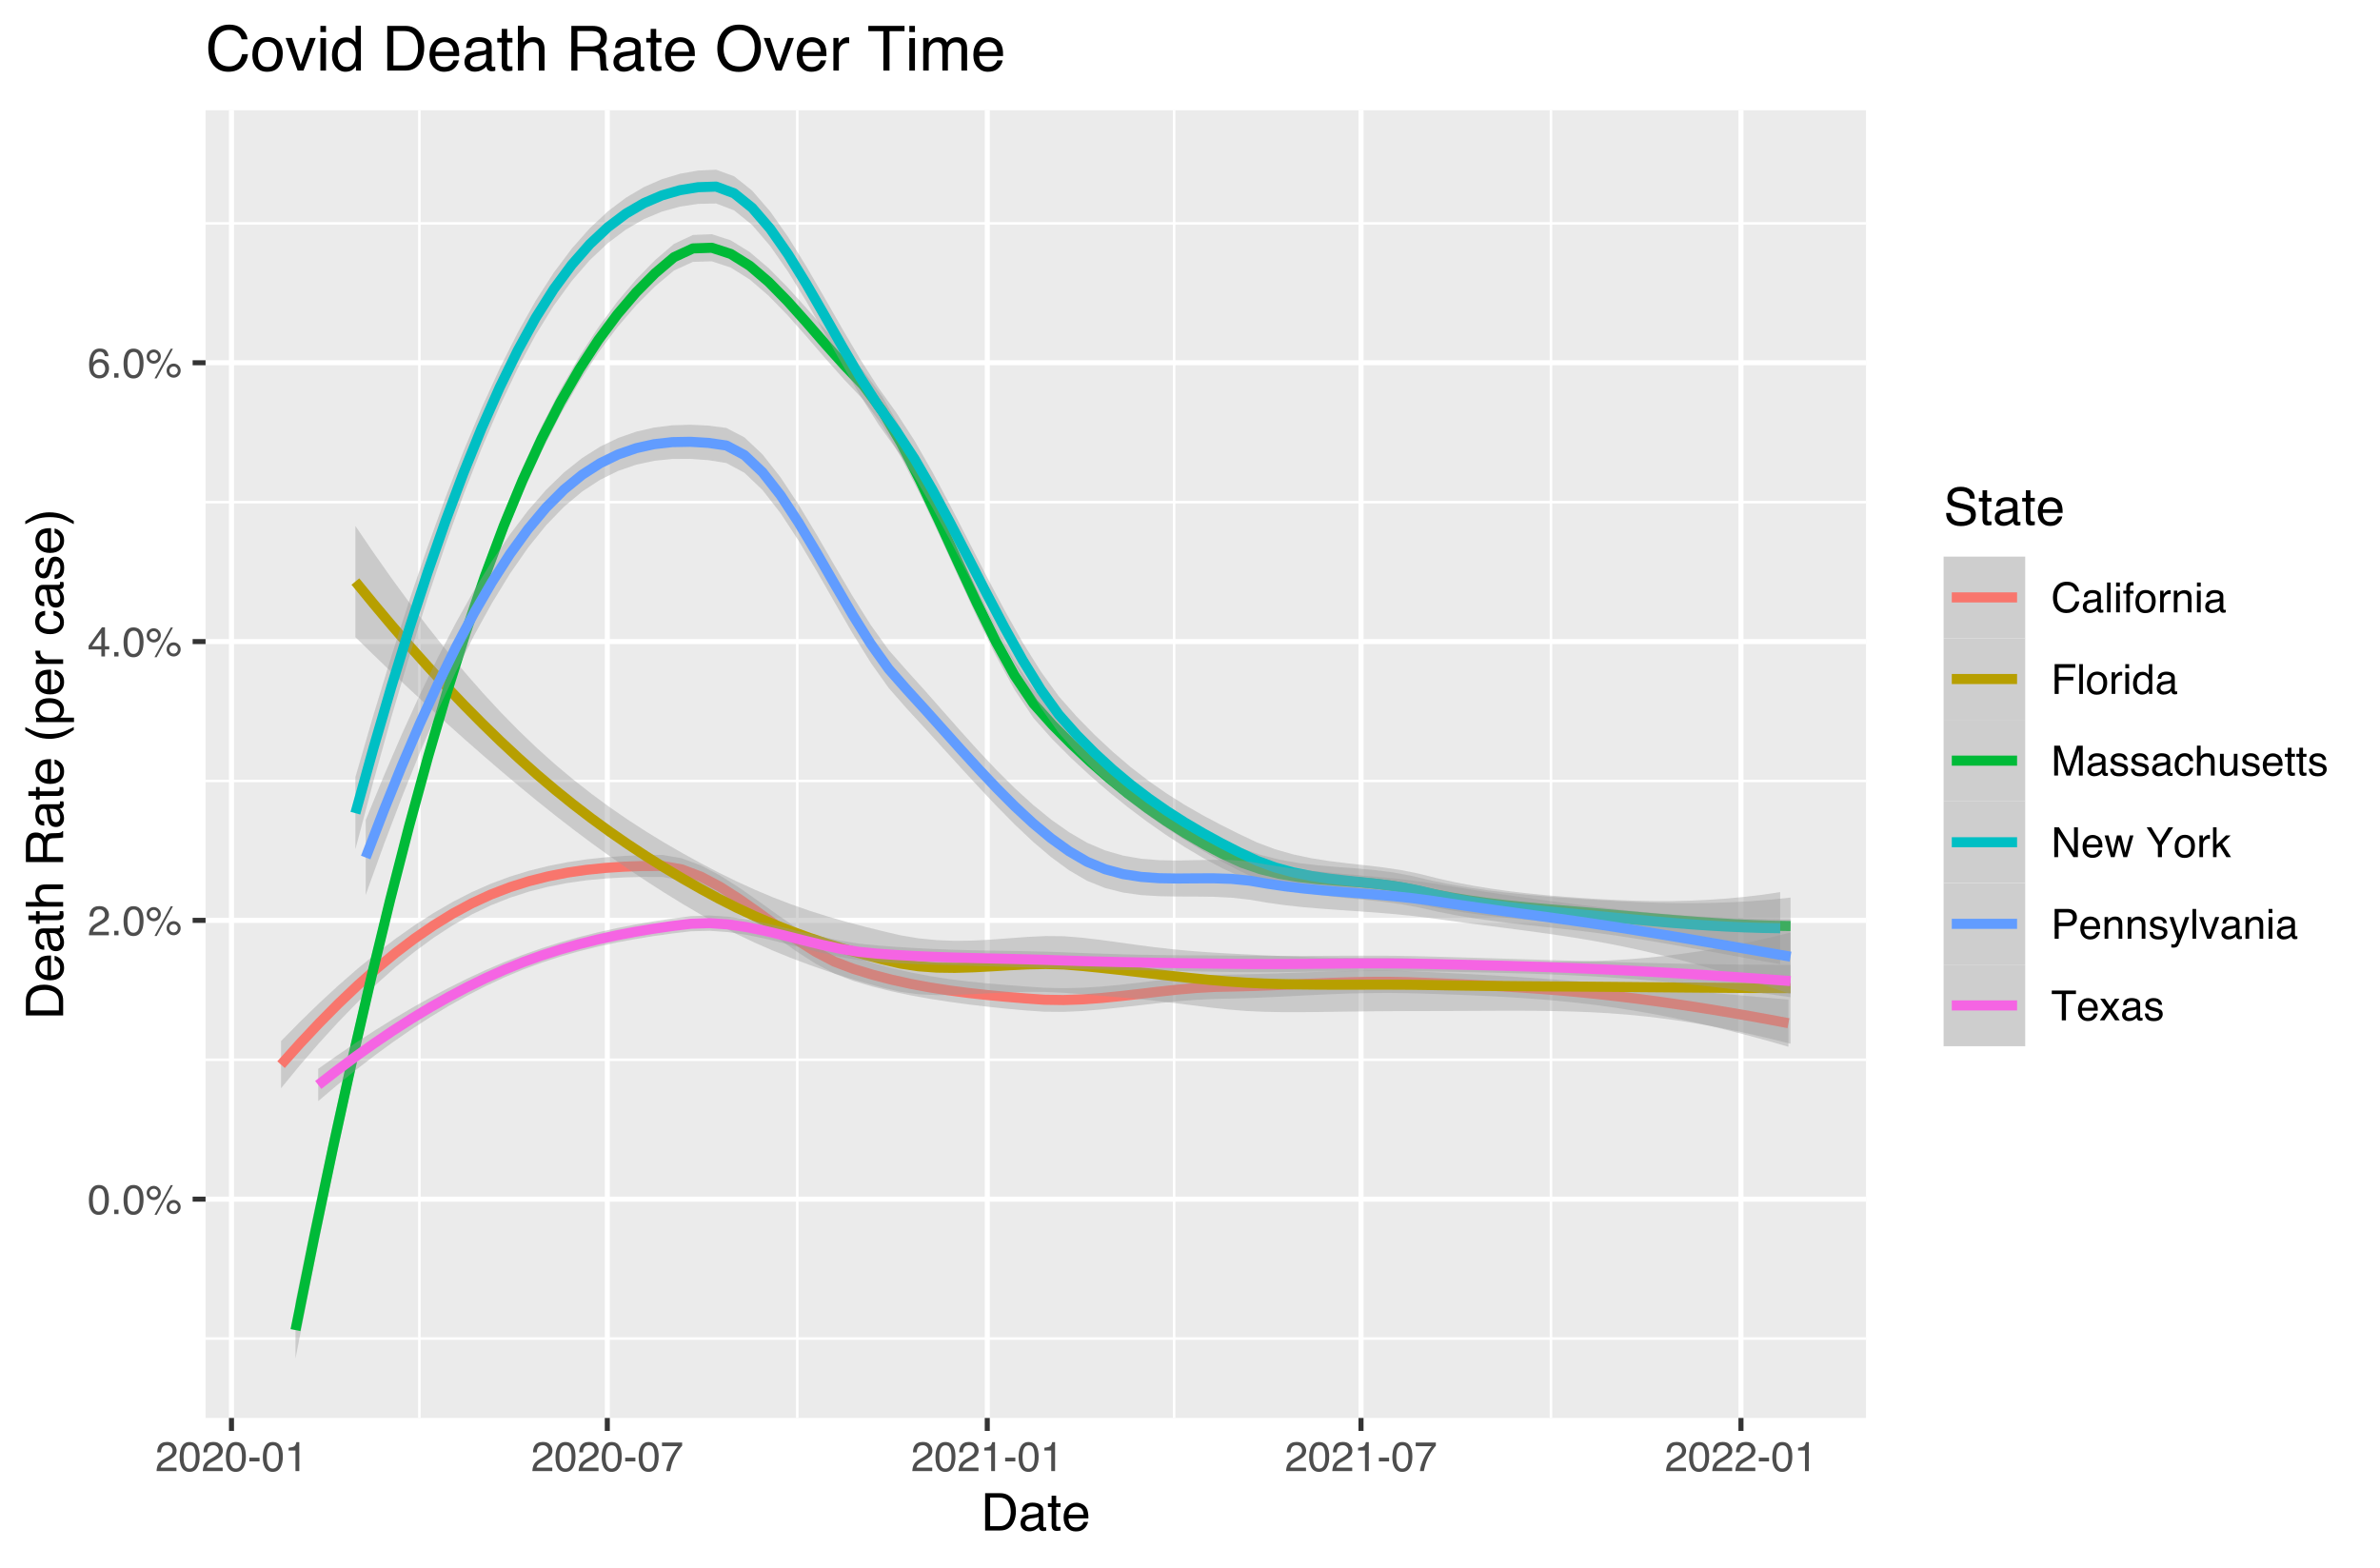 <?xml version="1.0" encoding="UTF-8"?>
<svg xmlns="http://www.w3.org/2000/svg" xmlns:xlink="http://www.w3.org/1999/xlink" width="504pt" height="332pt" viewBox="0 0 504 332" version="1.1">
<defs>
<g>
<symbol overflow="visible" id="glyph0-0">
<path style="stroke:none;" d="M 0.281 0 L 0.281 -6.312 L 5.297 -6.312 L 5.297 0 Z M 4.5 -0.797 L 4.5 -5.516 L 1.078 -5.516 L 1.078 -0.797 Z M 4.5 -0.797 "/>
</symbol>
<symbol overflow="visible" id="glyph0-1">
<path style="stroke:none;" d="M 2.375 -6.156 C 3.176 -6.156 3.754 -5.828 4.109 -5.172 C 4.379 -4.66 4.516 -3.961 4.516 -3.078 C 4.516 -2.242 4.391 -1.555 4.141 -1.016 C 3.785 -0.223 3.195 0.172 2.375 0.172 C 1.633 0.172 1.082 -0.148 0.719 -0.797 C 0.426 -1.328 0.281 -2.047 0.281 -2.953 C 0.281 -3.648 0.367 -4.25 0.547 -4.75 C 0.879 -5.688 1.488 -6.156 2.375 -6.156 Z M 2.375 -0.531 C 2.77 -0.531 3.086 -0.707 3.328 -1.062 C 3.566 -1.426 3.688 -2.086 3.688 -3.047 C 3.688 -3.754 3.598 -4.332 3.422 -4.781 C 3.254 -5.227 2.922 -5.453 2.422 -5.453 C 1.973 -5.453 1.641 -5.238 1.422 -4.812 C 1.211 -4.383 1.109 -3.754 1.109 -2.922 C 1.109 -2.297 1.176 -1.789 1.312 -1.406 C 1.52 -0.82 1.875 -0.531 2.375 -0.531 Z M 2.375 -0.531 "/>
</symbol>
<symbol overflow="visible" id="glyph0-2">
<path style="stroke:none;" d="M 0.75 -0.938 L 1.656 -0.938 L 1.656 0 L 0.75 0 Z M 0.75 -0.938 "/>
</symbol>
<symbol overflow="visible" id="glyph0-3">
<path style="stroke:none;" d="M 6 -2.984 C 6.406 -2.984 6.754 -2.836 7.047 -2.547 C 7.336 -2.254 7.484 -1.906 7.484 -1.5 C 7.484 -1.082 7.336 -0.727 7.047 -0.438 C 6.754 -0.145 6.406 0 6 0 C 5.582 0 5.227 -0.145 4.938 -0.438 C 4.645 -0.727 4.5 -1.082 4.5 -1.5 C 4.5 -1.906 4.645 -2.254 4.938 -2.547 C 5.227 -2.836 5.582 -2.984 6 -2.984 Z M 5.375 -6.125 L 5.844 -6.125 L 2.406 0.156 L 1.938 0.156 Z M 1.781 -3.578 C 2.02 -3.578 2.227 -3.664 2.406 -3.844 C 2.582 -4.02 2.672 -4.227 2.672 -4.469 C 2.672 -4.707 2.582 -4.914 2.406 -5.094 C 2.227 -5.27 2.02 -5.359 1.781 -5.359 C 1.531 -5.359 1.316 -5.27 1.141 -5.094 C 0.973 -4.926 0.891 -4.719 0.891 -4.469 C 0.891 -4.227 0.973 -4.02 1.141 -3.844 C 1.316 -3.664 1.531 -3.578 1.781 -3.578 Z M 1.781 -5.969 C 2.195 -5.969 2.551 -5.816 2.844 -5.516 C 3.133 -5.223 3.281 -4.875 3.281 -4.469 C 3.281 -4.051 3.133 -3.695 2.844 -3.406 C 2.551 -3.113 2.195 -2.969 1.781 -2.969 C 1.363 -2.969 1.008 -3.113 0.719 -3.406 C 0.426 -3.695 0.281 -4.051 0.281 -4.469 C 0.281 -4.875 0.426 -5.223 0.719 -5.516 C 1.008 -5.816 1.363 -5.969 1.781 -5.969 Z M 6 -0.609 C 6.238 -0.609 6.441 -0.691 6.609 -0.859 C 6.785 -1.035 6.875 -1.25 6.875 -1.5 C 6.875 -1.738 6.785 -1.941 6.609 -2.109 C 6.441 -2.285 6.238 -2.375 6 -2.375 C 5.75 -2.375 5.535 -2.285 5.359 -2.109 C 5.191 -1.941 5.109 -1.738 5.109 -1.5 C 5.109 -1.25 5.191 -1.035 5.359 -0.859 C 5.535 -0.691 5.75 -0.609 6 -0.609 Z M 6 -0.609 "/>
</symbol>
<symbol overflow="visible" id="glyph0-4">
<path style="stroke:none;" d="M 0.281 0 C 0.301 -0.531 0.406 -0.988 0.594 -1.375 C 0.789 -1.77 1.164 -2.129 1.719 -2.453 L 2.547 -2.922 C 2.91 -3.141 3.164 -3.328 3.312 -3.484 C 3.551 -3.711 3.672 -3.984 3.672 -4.297 C 3.672 -4.648 3.562 -4.93 3.344 -5.141 C 3.133 -5.359 2.848 -5.469 2.484 -5.469 C 1.961 -5.469 1.598 -5.266 1.391 -4.859 C 1.285 -4.648 1.227 -4.352 1.219 -3.969 L 0.422 -3.969 C 0.43 -4.5 0.531 -4.938 0.719 -5.281 C 1.051 -5.875 1.645 -6.172 2.5 -6.172 C 3.195 -6.172 3.707 -5.977 4.031 -5.594 C 4.363 -5.219 4.531 -4.797 4.531 -4.328 C 4.531 -3.836 4.352 -3.414 4 -3.062 C 3.801 -2.863 3.441 -2.617 2.922 -2.328 L 2.344 -2 C 2.062 -1.844 1.836 -1.695 1.672 -1.562 C 1.391 -1.312 1.211 -1.035 1.141 -0.734 L 4.5 -0.734 L 4.5 0 Z M 0.281 0 "/>
</symbol>
<symbol overflow="visible" id="glyph0-5">
<path style="stroke:none;" d="M 2.906 -2.172 L 2.906 -4.969 L 0.938 -2.172 Z M 2.922 0 L 2.922 -1.5 L 0.219 -1.5 L 0.219 -2.266 L 3.047 -6.172 L 3.688 -6.172 L 3.688 -2.172 L 4.594 -2.172 L 4.594 -1.5 L 3.688 -1.5 L 3.688 0 Z M 2.922 0 "/>
</symbol>
<symbol overflow="visible" id="glyph0-6">
<path style="stroke:none;" d="M 2.578 -6.172 C 3.266 -6.172 3.742 -5.992 4.016 -5.641 C 4.285 -5.285 4.422 -4.922 4.422 -4.547 L 3.656 -4.547 C 3.602 -4.785 3.531 -4.973 3.438 -5.109 C 3.25 -5.367 2.961 -5.5 2.578 -5.5 C 2.148 -5.5 1.805 -5.297 1.547 -4.891 C 1.297 -4.492 1.156 -3.926 1.125 -3.188 C 1.301 -3.445 1.523 -3.641 1.797 -3.766 C 2.047 -3.879 2.32 -3.938 2.625 -3.938 C 3.133 -3.938 3.582 -3.77 3.969 -3.438 C 4.352 -3.113 4.547 -2.625 4.547 -1.969 C 4.547 -1.414 4.363 -0.922 4 -0.484 C 3.633 -0.055 3.117 0.156 2.453 0.156 C 1.867 0.156 1.367 -0.062 0.953 -0.5 C 0.535 -0.938 0.328 -1.672 0.328 -2.703 C 0.328 -3.461 0.422 -4.109 0.609 -4.641 C 0.961 -5.66 1.617 -6.172 2.578 -6.172 Z M 2.516 -0.531 C 2.922 -0.531 3.223 -0.664 3.422 -0.938 C 3.629 -1.207 3.734 -1.531 3.734 -1.906 C 3.734 -2.219 3.641 -2.516 3.453 -2.797 C 3.273 -3.086 2.953 -3.234 2.484 -3.234 C 2.148 -3.234 1.859 -3.125 1.609 -2.906 C 1.359 -2.688 1.234 -2.352 1.234 -1.906 C 1.234 -1.52 1.344 -1.191 1.562 -0.922 C 1.789 -0.66 2.109 -0.531 2.516 -0.531 Z M 2.516 -0.531 "/>
</symbol>
<symbol overflow="visible" id="glyph0-7">
<path style="stroke:none;" d="M 0.359 -2.844 L 2.516 -2.844 L 2.516 -2.047 L 0.359 -2.047 Z M 0.359 -2.844 "/>
</symbol>
<symbol overflow="visible" id="glyph0-8">
<path style="stroke:none;" d="M 0.844 -4.359 L 0.844 -4.953 C 1.395 -5.004 1.781 -5.094 2 -5.219 C 2.227 -5.344 2.395 -5.645 2.5 -6.125 L 3.109 -6.125 L 3.109 0 L 2.297 0 L 2.297 -4.359 Z M 0.844 -4.359 "/>
</symbol>
<symbol overflow="visible" id="glyph0-9">
<path style="stroke:none;" d="M 4.594 -6.047 L 4.594 -5.375 C 4.395 -5.176 4.129 -4.836 3.797 -4.359 C 3.473 -3.891 3.188 -3.379 2.938 -2.828 C 2.688 -2.297 2.5 -1.812 2.375 -1.375 C 2.289 -1.082 2.18 -0.625 2.047 0 L 1.203 0 C 1.391 -1.176 1.816 -2.344 2.484 -3.5 C 2.879 -4.188 3.289 -4.773 3.719 -5.266 L 0.328 -5.266 L 0.328 -6.047 Z M 4.594 -6.047 "/>
</symbol>
<symbol overflow="visible" id="glyph0-10">
<path style="stroke:none;" d="M 3.328 -6.484 C 4.129 -6.484 4.75 -6.27 5.188 -5.844 C 5.625 -5.426 5.867 -4.953 5.922 -4.422 L 5.094 -4.422 C 5 -4.828 4.812 -5.145 4.531 -5.375 C 4.25 -5.613 3.852 -5.734 3.344 -5.734 C 2.719 -5.734 2.211 -5.516 1.828 -5.078 C 1.453 -4.641 1.266 -3.973 1.266 -3.078 C 1.266 -2.336 1.438 -1.738 1.781 -1.281 C 2.125 -0.82 2.633 -0.594 3.312 -0.594 C 3.945 -0.594 4.43 -0.832 4.766 -1.312 C 4.93 -1.57 5.062 -1.906 5.156 -2.312 L 5.984 -2.312 C 5.91 -1.656 5.664 -1.102 5.25 -0.656 C 4.75 -0.113 4.07 0.156 3.219 0.156 C 2.488 0.156 1.875 -0.062 1.375 -0.5 C 0.719 -1.094 0.391 -2 0.391 -3.219 C 0.391 -4.156 0.633 -4.922 1.125 -5.516 C 1.656 -6.16 2.391 -6.484 3.328 -6.484 Z M 3.156 -6.484 Z M 3.156 -6.484 "/>
</symbol>
<symbol overflow="visible" id="glyph0-11">
<path style="stroke:none;" d="M 1.156 -1.219 C 1.156 -1 1.238 -0.82 1.406 -0.688 C 1.57 -0.562 1.766 -0.5 1.984 -0.5 C 2.254 -0.5 2.52 -0.562 2.781 -0.688 C 3.207 -0.895 3.422 -1.238 3.422 -1.719 L 3.422 -2.344 C 3.328 -2.281 3.203 -2.227 3.047 -2.188 C 2.898 -2.145 2.754 -2.117 2.609 -2.109 L 2.141 -2.047 C 1.867 -2.004 1.66 -1.945 1.516 -1.875 C 1.273 -1.738 1.156 -1.52 1.156 -1.219 Z M 3.031 -2.781 C 3.207 -2.812 3.328 -2.891 3.391 -3.016 C 3.422 -3.078 3.438 -3.176 3.438 -3.312 C 3.438 -3.57 3.344 -3.758 3.156 -3.875 C 2.969 -4 2.703 -4.062 2.359 -4.062 C 1.953 -4.062 1.664 -3.953 1.5 -3.734 C 1.406 -3.609 1.344 -3.43 1.312 -3.203 L 0.594 -3.203 C 0.602 -3.766 0.785 -4.156 1.141 -4.375 C 1.492 -4.602 1.906 -4.719 2.375 -4.719 C 2.914 -4.719 3.352 -4.613 3.688 -4.406 C 4.02 -4.195 4.188 -3.875 4.188 -3.438 L 4.188 -0.797 C 4.188 -0.711 4.203 -0.645 4.234 -0.594 C 4.273 -0.551 4.348 -0.531 4.453 -0.531 C 4.484 -0.531 4.52 -0.531 4.562 -0.531 C 4.602 -0.531 4.648 -0.535 4.703 -0.547 L 4.703 0.016 C 4.578 0.055 4.484 0.078 4.422 0.078 C 4.359 0.086 4.273 0.094 4.172 0.094 C 3.898 0.094 3.707 0 3.594 -0.188 C 3.531 -0.281 3.484 -0.422 3.453 -0.609 C 3.297 -0.398 3.07 -0.219 2.781 -0.062 C 2.488 0.082 2.16 0.156 1.797 0.156 C 1.367 0.156 1.02 0.023 0.75 -0.234 C 0.488 -0.492 0.359 -0.816 0.359 -1.203 C 0.359 -1.629 0.488 -1.957 0.75 -2.188 C 1.02 -2.426 1.367 -2.578 1.797 -2.641 Z M 2.391 -4.719 Z M 2.391 -4.719 "/>
</symbol>
<symbol overflow="visible" id="glyph0-12">
<path style="stroke:none;" d="M 0.594 -6.312 L 1.359 -6.312 L 1.359 0 L 0.594 0 Z M 0.594 -6.312 "/>
</symbol>
<symbol overflow="visible" id="glyph0-13">
<path style="stroke:none;" d="M 0.562 -4.578 L 1.359 -4.578 L 1.359 0 L 0.562 0 Z M 0.562 -6.312 L 1.359 -6.312 L 1.359 -5.438 L 0.562 -5.438 Z M 0.562 -6.312 "/>
</symbol>
<symbol overflow="visible" id="glyph0-14">
<path style="stroke:none;" d="M 0.766 -5.297 C 0.773 -5.617 0.828 -5.852 0.922 -6 C 1.109 -6.27 1.457 -6.406 1.969 -6.406 C 2.02 -6.406 2.07 -6.398 2.125 -6.391 C 2.176 -6.391 2.234 -6.391 2.297 -6.391 L 2.297 -5.672 C 2.211 -5.68 2.156 -5.688 2.125 -5.688 C 2.094 -5.688 2.055 -5.688 2.016 -5.688 C 1.785 -5.688 1.645 -5.625 1.594 -5.5 C 1.551 -5.383 1.531 -5.078 1.531 -4.578 L 2.297 -4.578 L 2.297 -3.969 L 1.531 -3.969 L 1.531 0 L 0.766 0 L 0.766 -3.969 L 0.125 -3.969 L 0.125 -4.578 L 0.766 -4.578 Z M 0.766 -5.297 "/>
</symbol>
<symbol overflow="visible" id="glyph0-15">
<path style="stroke:none;" d="M 2.391 -0.5 C 2.898 -0.5 3.25 -0.691 3.438 -1.078 C 3.633 -1.461 3.734 -1.895 3.734 -2.375 C 3.734 -2.801 3.664 -3.148 3.531 -3.422 C 3.312 -3.848 2.938 -4.062 2.406 -4.062 C 1.926 -4.062 1.578 -3.879 1.359 -3.516 C 1.148 -3.16 1.047 -2.727 1.047 -2.219 C 1.047 -1.727 1.148 -1.316 1.359 -0.984 C 1.578 -0.66 1.922 -0.5 2.391 -0.5 Z M 2.422 -4.734 C 3.016 -4.734 3.516 -4.535 3.922 -4.141 C 4.336 -3.742 4.547 -3.16 4.547 -2.391 C 4.547 -1.648 4.363 -1.035 4 -0.547 C 3.633 -0.066 3.07 0.172 2.312 0.172 C 1.688 0.172 1.188 -0.039 0.812 -0.469 C 0.438 -0.895 0.25 -1.473 0.25 -2.203 C 0.25 -2.973 0.445 -3.586 0.844 -4.047 C 1.238 -4.504 1.766 -4.734 2.422 -4.734 Z M 2.391 -4.719 Z M 2.391 -4.719 "/>
</symbol>
<symbol overflow="visible" id="glyph0-16">
<path style="stroke:none;" d="M 0.594 -4.594 L 1.328 -4.594 L 1.328 -3.812 C 1.379 -3.957 1.523 -4.141 1.766 -4.359 C 2.004 -4.586 2.273 -4.703 2.578 -4.703 C 2.586 -4.703 2.609 -4.695 2.641 -4.688 C 2.68 -4.688 2.742 -4.688 2.828 -4.688 L 2.828 -3.859 C 2.773 -3.867 2.727 -3.875 2.688 -3.875 C 2.656 -3.883 2.617 -3.891 2.578 -3.891 C 2.18 -3.891 1.879 -3.766 1.672 -3.516 C 1.461 -3.266 1.359 -2.973 1.359 -2.641 L 1.359 0 L 0.594 0 Z M 0.594 -4.594 "/>
</symbol>
<symbol overflow="visible" id="glyph0-17">
<path style="stroke:none;" d="M 0.562 -4.594 L 1.297 -4.594 L 1.297 -3.953 C 1.516 -4.211 1.742 -4.398 1.984 -4.516 C 2.234 -4.641 2.508 -4.703 2.812 -4.703 C 3.457 -4.703 3.895 -4.473 4.125 -4.016 C 4.25 -3.766 4.312 -3.41 4.312 -2.953 L 4.312 0 L 3.531 0 L 3.531 -2.906 C 3.531 -3.176 3.488 -3.398 3.406 -3.578 C 3.27 -3.859 3.02 -4 2.656 -4 C 2.477 -4 2.328 -3.984 2.203 -3.953 C 1.992 -3.891 1.812 -3.766 1.656 -3.578 C 1.52 -3.422 1.43 -3.258 1.391 -3.094 C 1.359 -2.938 1.344 -2.707 1.344 -2.406 L 1.344 0 L 0.562 0 Z M 2.391 -4.719 Z M 2.391 -4.719 "/>
</symbol>
<symbol overflow="visible" id="glyph0-18">
<path style="stroke:none;" d="M 0.75 -6.312 L 5.125 -6.312 L 5.125 -5.531 L 1.609 -5.531 L 1.609 -3.625 L 4.703 -3.625 L 4.703 -2.875 L 1.609 -2.875 L 1.609 0 L 0.75 0 Z M 0.75 -6.312 "/>
</symbol>
<symbol overflow="visible" id="glyph0-19">
<path style="stroke:none;" d="M 1.062 -2.25 C 1.062 -1.75 1.164 -1.332 1.375 -1 C 1.582 -0.676 1.914 -0.516 2.375 -0.516 C 2.727 -0.516 3.02 -0.664 3.25 -0.969 C 3.488 -1.281 3.609 -1.723 3.609 -2.297 C 3.609 -2.879 3.488 -3.305 3.25 -3.578 C 3.008 -3.859 2.711 -4 2.359 -4 C 1.973 -4 1.66 -3.848 1.422 -3.547 C 1.18 -3.254 1.062 -2.82 1.062 -2.25 Z M 2.219 -4.688 C 2.57 -4.688 2.867 -4.609 3.109 -4.453 C 3.242 -4.367 3.398 -4.219 3.578 -4 L 3.578 -6.328 L 4.312 -6.328 L 4.312 0 L 3.625 0 L 3.625 -0.641 C 3.438 -0.359 3.219 -0.156 2.969 -0.031 C 2.727 0.094 2.453 0.156 2.141 0.156 C 1.617 0.156 1.172 -0.055 0.797 -0.484 C 0.422 -0.91 0.234 -1.484 0.234 -2.203 C 0.234 -2.867 0.406 -3.445 0.75 -3.938 C 1.094 -4.438 1.582 -4.688 2.219 -4.688 Z M 2.219 -4.688 "/>
</symbol>
<symbol overflow="visible" id="glyph0-20">
<path style="stroke:none;" d="M 0.656 -6.312 L 1.875 -6.312 L 3.688 -0.969 L 5.484 -6.312 L 6.703 -6.312 L 6.703 0 L 5.891 0 L 5.891 -3.719 C 5.891 -3.852 5.891 -4.066 5.891 -4.359 C 5.898 -4.66 5.906 -4.984 5.906 -5.328 L 4.109 0 L 3.25 0 L 1.438 -5.328 L 1.438 -5.125 C 1.438 -4.969 1.441 -4.734 1.453 -4.422 C 1.461 -4.109 1.469 -3.875 1.469 -3.719 L 1.469 0 L 0.656 0 Z M 0.656 -6.312 "/>
</symbol>
<symbol overflow="visible" id="glyph0-21">
<path style="stroke:none;" d="M 1.031 -1.438 C 1.051 -1.188 1.113 -0.988 1.219 -0.844 C 1.414 -0.602 1.754 -0.484 2.234 -0.484 C 2.516 -0.484 2.766 -0.539 2.984 -0.656 C 3.203 -0.781 3.312 -0.973 3.312 -1.234 C 3.312 -1.43 3.223 -1.582 3.047 -1.688 C 2.941 -1.75 2.723 -1.82 2.391 -1.906 L 1.781 -2.062 C 1.383 -2.164 1.094 -2.273 0.906 -2.391 C 0.57 -2.598 0.406 -2.891 0.406 -3.266 C 0.406 -3.691 0.562 -4.039 0.875 -4.312 C 1.195 -4.582 1.617 -4.719 2.141 -4.719 C 2.836 -4.719 3.336 -4.516 3.641 -4.109 C 3.836 -3.848 3.93 -3.57 3.922 -3.281 L 3.203 -3.281 C 3.18 -3.457 3.117 -3.613 3.016 -3.75 C 2.836 -3.957 2.531 -4.062 2.094 -4.062 C 1.801 -4.062 1.578 -4.004 1.422 -3.891 C 1.273 -3.773 1.203 -3.629 1.203 -3.453 C 1.203 -3.254 1.301 -3.094 1.5 -2.969 C 1.613 -2.895 1.781 -2.832 2 -2.781 L 2.516 -2.656 C 3.066 -2.52 3.438 -2.391 3.625 -2.266 C 3.926 -2.066 4.078 -1.754 4.078 -1.328 C 4.078 -0.922 3.922 -0.566 3.609 -0.266 C 3.305 0.023 2.832 0.172 2.188 0.172 C 1.508 0.172 1.023 0.02 0.734 -0.281 C 0.453 -0.594 0.301 -0.977 0.281 -1.438 Z M 2.172 -4.719 Z M 2.172 -4.719 "/>
</symbol>
<symbol overflow="visible" id="glyph0-22">
<path style="stroke:none;" d="M 2.344 -4.734 C 2.863 -4.734 3.285 -4.609 3.609 -4.359 C 3.93 -4.109 4.125 -3.672 4.188 -3.047 L 3.438 -3.047 C 3.395 -3.336 3.289 -3.578 3.125 -3.766 C 2.957 -3.953 2.695 -4.047 2.344 -4.047 C 1.852 -4.047 1.5 -3.801 1.281 -3.312 C 1.145 -3.008 1.078 -2.629 1.078 -2.172 C 1.078 -1.703 1.172 -1.312 1.359 -1 C 1.555 -0.688 1.867 -0.531 2.297 -0.531 C 2.609 -0.531 2.859 -0.625 3.047 -0.812 C 3.234 -1.008 3.363 -1.281 3.438 -1.625 L 4.188 -1.625 C 4.102 -1.02 3.891 -0.57 3.547 -0.281 C 3.203 0 2.766 0.141 2.234 0.141 C 1.629 0.141 1.145 -0.078 0.781 -0.516 C 0.426 -0.961 0.25 -1.516 0.25 -2.172 C 0.25 -2.984 0.445 -3.613 0.844 -4.062 C 1.238 -4.508 1.738 -4.734 2.344 -4.734 Z M 2.219 -4.719 Z M 2.219 -4.719 "/>
</symbol>
<symbol overflow="visible" id="glyph0-23">
<path style="stroke:none;" d="M 0.562 -6.328 L 1.344 -6.328 L 1.344 -3.984 C 1.52 -4.211 1.68 -4.375 1.828 -4.469 C 2.078 -4.633 2.391 -4.719 2.766 -4.719 C 3.43 -4.719 3.883 -4.484 4.125 -4.016 C 4.25 -3.754 4.312 -3.398 4.312 -2.953 L 4.312 0 L 3.516 0 L 3.516 -2.906 C 3.516 -3.238 3.473 -3.484 3.391 -3.641 C 3.254 -3.891 2.992 -4.016 2.609 -4.016 C 2.285 -4.016 1.992 -3.906 1.734 -3.688 C 1.473 -3.469 1.344 -3.051 1.344 -2.438 L 1.344 0 L 0.562 0 Z M 0.562 -6.328 "/>
</symbol>
<symbol overflow="visible" id="glyph0-24">
<path style="stroke:none;" d="M 1.344 -4.594 L 1.344 -1.547 C 1.344 -1.305 1.379 -1.113 1.453 -0.969 C 1.586 -0.695 1.844 -0.562 2.219 -0.562 C 2.758 -0.562 3.125 -0.801 3.312 -1.281 C 3.426 -1.539 3.484 -1.895 3.484 -2.344 L 3.484 -4.594 L 4.25 -4.594 L 4.25 0 L 3.516 0 L 3.531 -0.672 C 3.426 -0.504 3.301 -0.359 3.156 -0.234 C 2.863 0.004 2.504 0.125 2.078 0.125 C 1.422 0.125 0.977 -0.094 0.75 -0.531 C 0.613 -0.77 0.547 -1.082 0.547 -1.469 L 0.547 -4.594 Z M 2.406 -4.719 Z M 2.406 -4.719 "/>
</symbol>
<symbol overflow="visible" id="glyph0-25">
<path style="stroke:none;" d="M 2.484 -4.703 C 2.805 -4.703 3.117 -4.625 3.422 -4.469 C 3.734 -4.32 3.969 -4.125 4.125 -3.875 C 4.281 -3.645 4.383 -3.375 4.438 -3.062 C 4.488 -2.852 4.516 -2.516 4.516 -2.047 L 1.141 -2.047 C 1.148 -1.586 1.258 -1.211 1.469 -0.922 C 1.676 -0.641 1.992 -0.5 2.422 -0.5 C 2.828 -0.5 3.148 -0.633 3.391 -0.906 C 3.523 -1.062 3.625 -1.238 3.688 -1.438 L 4.453 -1.438 C 4.43 -1.27 4.363 -1.082 4.25 -0.875 C 4.133 -0.664 4.004 -0.5 3.859 -0.375 C 3.629 -0.145 3.344 0.008 3 0.094 C 2.812 0.133 2.598 0.156 2.359 0.156 C 1.785 0.156 1.301 -0.051 0.906 -0.469 C 0.508 -0.883 0.312 -1.469 0.312 -2.219 C 0.312 -2.945 0.508 -3.539 0.906 -4 C 1.312 -4.469 1.836 -4.703 2.484 -4.703 Z M 3.719 -2.672 C 3.688 -3.004 3.613 -3.27 3.5 -3.469 C 3.281 -3.844 2.926 -4.031 2.438 -4.031 C 2.082 -4.031 1.785 -3.898 1.547 -3.641 C 1.305 -3.391 1.176 -3.066 1.156 -2.672 Z M 2.406 -4.719 Z M 2.406 -4.719 "/>
</symbol>
<symbol overflow="visible" id="glyph0-26">
<path style="stroke:none;" d="M 0.719 -5.891 L 1.5 -5.891 L 1.5 -4.594 L 2.234 -4.594 L 2.234 -3.969 L 1.5 -3.969 L 1.5 -0.969 C 1.5 -0.801 1.555 -0.691 1.672 -0.641 C 1.723 -0.609 1.82 -0.594 1.969 -0.594 C 2 -0.594 2.035 -0.594 2.078 -0.594 C 2.129 -0.594 2.18 -0.598 2.234 -0.609 L 2.234 0 C 2.148 0.02 2.055 0.035 1.953 0.047 C 1.859 0.066 1.758 0.078 1.656 0.078 C 1.289 0.078 1.039 -0.016 0.906 -0.203 C 0.781 -0.391 0.719 -0.629 0.719 -0.922 L 0.719 -3.969 L 0.094 -3.969 L 0.094 -4.594 L 0.719 -4.594 Z M 0.719 -5.891 "/>
</symbol>
<symbol overflow="visible" id="glyph0-27">
<path style="stroke:none;" d="M 0.672 -6.312 L 1.672 -6.312 L 4.859 -1.203 L 4.859 -6.312 L 5.672 -6.312 L 5.672 0 L 4.719 0 L 1.484 -5.109 L 1.484 0 L 0.672 0 Z M 3.125 -6.312 Z M 3.125 -6.312 "/>
</symbol>
<symbol overflow="visible" id="glyph0-28">
<path style="stroke:none;" d="M 0.922 -4.594 L 1.812 -0.969 L 2.703 -4.594 L 3.578 -4.594 L 4.469 -1 L 5.422 -4.594 L 6.188 -4.594 L 4.859 0 L 4.047 0 L 3.109 -3.562 L 2.203 0 L 1.406 0 L 0.078 -4.594 Z M 0.922 -4.594 "/>
</symbol>
<symbol overflow="visible" id="glyph0-29">
<path style="stroke:none;" d=""/>
</symbol>
<symbol overflow="visible" id="glyph0-30">
<path style="stroke:none;" d="M 0.188 -6.312 L 1.172 -6.312 L 2.984 -3.281 L 4.797 -6.312 L 5.797 -6.312 L 3.422 -2.547 L 3.422 0 L 2.562 0 L 2.562 -2.547 Z M 3 -6.312 Z M 3 -6.312 "/>
</symbol>
<symbol overflow="visible" id="glyph0-31">
<path style="stroke:none;" d="M 0.547 -6.312 L 1.297 -6.312 L 1.297 -2.641 L 3.281 -4.594 L 4.266 -4.594 L 2.5 -2.875 L 4.359 0 L 3.375 0 L 1.938 -2.312 L 1.297 -1.734 L 1.297 0 L 0.547 0 Z M 0.547 -6.312 "/>
</symbol>
<symbol overflow="visible" id="glyph0-32">
<path style="stroke:none;" d="M 0.75 -6.312 L 3.594 -6.312 C 4.156 -6.312 4.609 -6.148 4.953 -5.828 C 5.297 -5.516 5.469 -5.07 5.469 -4.5 C 5.469 -4.008 5.312 -3.582 5 -3.219 C 4.695 -2.852 4.227 -2.672 3.594 -2.672 L 1.609 -2.672 L 1.609 0 L 0.75 0 Z M 4.594 -4.5 C 4.594 -4.957 4.422 -5.27 4.078 -5.438 C 3.891 -5.531 3.633 -5.578 3.312 -5.578 L 1.609 -5.578 L 1.609 -3.391 L 3.312 -3.391 C 3.695 -3.391 4.004 -3.469 4.234 -3.625 C 4.473 -3.789 4.594 -4.082 4.594 -4.5 Z M 4.594 -4.5 "/>
</symbol>
<symbol overflow="visible" id="glyph0-33">
<path style="stroke:none;" d="M 3.438 -4.594 L 4.297 -4.594 C 4.18 -4.301 3.938 -3.629 3.562 -2.578 C 3.289 -1.785 3.055 -1.145 2.859 -0.656 C 2.41 0.52 2.094 1.238 1.906 1.5 C 1.727 1.758 1.414 1.891 0.969 1.891 C 0.863 1.891 0.781 1.883 0.719 1.875 C 0.664 1.863 0.594 1.848 0.5 1.828 L 0.5 1.125 C 0.633 1.156 0.734 1.176 0.797 1.188 C 0.859 1.195 0.91 1.203 0.953 1.203 C 1.098 1.203 1.203 1.176 1.266 1.125 C 1.336 1.082 1.395 1.023 1.438 0.953 C 1.457 0.93 1.508 0.812 1.594 0.594 C 1.688 0.383 1.754 0.234 1.797 0.141 L 0.094 -4.594 L 0.969 -4.594 L 2.203 -0.859 Z M 2.188 -4.719 Z M 2.188 -4.719 "/>
</symbol>
<symbol overflow="visible" id="glyph0-34">
<path style="stroke:none;" d="M 0.938 -4.594 L 2.172 -0.859 L 3.453 -4.594 L 4.297 -4.594 L 2.562 0 L 1.75 0 L 0.047 -4.594 Z M 0.938 -4.594 "/>
</symbol>
<symbol overflow="visible" id="glyph0-35">
<path style="stroke:none;" d="M 5.266 -6.312 L 5.266 -5.562 L 3.141 -5.562 L 3.141 0 L 2.266 0 L 2.266 -5.562 L 0.141 -5.562 L 0.141 -6.312 Z M 5.266 -6.312 "/>
</symbol>
<symbol overflow="visible" id="glyph0-36">
<path style="stroke:none;" d="M 0.125 -4.594 L 1.125 -4.594 L 2.188 -2.984 L 3.25 -4.594 L 4.203 -4.578 L 2.641 -2.359 L 4.266 0 L 3.281 0 L 2.141 -1.734 L 1.031 0 L 0.047 0 L 1.672 -2.359 Z M 0.125 -4.594 "/>
</symbol>
<symbol overflow="visible" id="glyph1-0">
<path style="stroke:none;" d="M 0.359 0 L 0.359 -7.891 L 6.625 -7.891 L 6.625 0 Z M 5.625 -0.984 L 5.625 -6.906 L 1.344 -6.906 L 1.344 -0.984 Z M 5.625 -0.984 "/>
</symbol>
<symbol overflow="visible" id="glyph1-1">
<path style="stroke:none;" d="M 3.875 -0.906 C 4.227 -0.906 4.523 -0.945 4.766 -1.031 C 5.172 -1.164 5.508 -1.43 5.781 -1.828 C 5.988 -2.148 6.141 -2.562 6.234 -3.062 C 6.285 -3.352 6.312 -3.629 6.312 -3.891 C 6.312 -4.859 6.117 -5.613 5.734 -6.156 C 5.348 -6.695 4.723 -6.969 3.859 -6.969 L 1.953 -6.969 L 1.953 -0.906 Z M 0.891 -7.891 L 4.078 -7.891 C 5.16 -7.891 6.004 -7.504 6.609 -6.734 C 7.141 -6.035 7.406 -5.145 7.406 -4.062 C 7.406 -3.227 7.25 -2.473 6.938 -1.797 C 6.383 -0.598 5.43 0 4.078 0 L 0.891 0 Z M 0.891 -7.891 "/>
</symbol>
<symbol overflow="visible" id="glyph1-2">
<path style="stroke:none;" d="M 1.453 -1.531 C 1.453 -1.25 1.551 -1.023 1.75 -0.859 C 1.957 -0.703 2.203 -0.625 2.484 -0.625 C 2.816 -0.625 3.145 -0.703 3.469 -0.859 C 4.008 -1.117 4.281 -1.551 4.281 -2.156 L 4.281 -2.922 C 4.156 -2.848 4 -2.785 3.812 -2.734 C 3.633 -2.691 3.453 -2.656 3.266 -2.625 L 2.688 -2.562 C 2.332 -2.508 2.066 -2.438 1.891 -2.344 C 1.598 -2.164 1.453 -1.895 1.453 -1.531 Z M 3.797 -3.484 C 4.016 -3.516 4.16 -3.609 4.234 -3.766 C 4.273 -3.848 4.297 -3.973 4.297 -4.141 C 4.297 -4.461 4.176 -4.695 3.938 -4.844 C 3.707 -5 3.375 -5.078 2.938 -5.078 C 2.438 -5.078 2.082 -4.941 1.875 -4.672 C 1.75 -4.516 1.672 -4.289 1.641 -4 L 0.734 -4 C 0.754 -4.707 0.984 -5.195 1.422 -5.469 C 1.867 -5.75 2.383 -5.891 2.969 -5.891 C 3.645 -5.891 4.191 -5.758 4.609 -5.5 C 5.035 -5.25 5.25 -4.848 5.25 -4.297 L 5.25 -0.984 C 5.25 -0.891 5.266 -0.812 5.297 -0.75 C 5.336 -0.688 5.426 -0.656 5.562 -0.656 C 5.602 -0.656 5.648 -0.656 5.703 -0.656 C 5.766 -0.664 5.82 -0.676 5.875 -0.688 L 5.875 0.031 C 5.727 0.07 5.613 0.098 5.531 0.109 C 5.457 0.117 5.352 0.125 5.219 0.125 C 4.883 0.125 4.641 0.004 4.484 -0.234 C 4.41 -0.359 4.359 -0.535 4.328 -0.766 C 4.129 -0.504 3.844 -0.281 3.469 -0.094 C 3.102 0.094 2.695 0.188 2.25 0.188 C 1.719 0.188 1.281 0.023 0.938 -0.297 C 0.602 -0.617 0.438 -1.023 0.438 -1.516 C 0.438 -2.047 0.602 -2.457 0.938 -2.75 C 1.27 -3.039 1.707 -3.223 2.25 -3.297 Z M 2.984 -5.891 Z M 2.984 -5.891 "/>
</symbol>
<symbol overflow="visible" id="glyph1-3">
<path style="stroke:none;" d="M 0.906 -7.359 L 1.875 -7.359 L 1.875 -5.75 L 2.797 -5.75 L 2.797 -4.969 L 1.875 -4.969 L 1.875 -1.203 C 1.875 -1.004 1.941 -0.875 2.078 -0.812 C 2.16 -0.77 2.285 -0.75 2.453 -0.75 C 2.504 -0.75 2.555 -0.75 2.609 -0.75 C 2.66 -0.75 2.723 -0.754 2.797 -0.766 L 2.797 0 C 2.68 0.031 2.562 0.051 2.438 0.062 C 2.32 0.082 2.195 0.094 2.062 0.094 C 1.613 0.094 1.305 -0.02 1.141 -0.25 C 0.984 -0.488 0.906 -0.789 0.906 -1.156 L 0.906 -4.969 L 0.125 -4.969 L 0.125 -5.75 L 0.906 -5.75 Z M 0.906 -7.359 "/>
</symbol>
<symbol overflow="visible" id="glyph1-4">
<path style="stroke:none;" d="M 3.109 -5.875 C 3.516 -5.875 3.906 -5.781 4.281 -5.594 C 4.664 -5.406 4.961 -5.156 5.172 -4.844 C 5.359 -4.562 5.484 -4.223 5.547 -3.828 C 5.609 -3.566 5.641 -3.145 5.641 -2.562 L 1.422 -2.562 C 1.441 -1.977 1.578 -1.508 1.828 -1.156 C 2.086 -0.812 2.488 -0.641 3.031 -0.641 C 3.539 -0.641 3.945 -0.805 4.25 -1.141 C 4.414 -1.328 4.535 -1.551 4.609 -1.812 L 5.562 -1.812 C 5.531 -1.594 5.441 -1.352 5.297 -1.094 C 5.16 -0.832 5.004 -0.625 4.828 -0.469 C 4.535 -0.176 4.176 0.02 3.75 0.125 C 3.508 0.176 3.242 0.203 2.953 0.203 C 2.234 0.203 1.625 -0.055 1.125 -0.578 C 0.633 -1.098 0.391 -1.828 0.391 -2.766 C 0.391 -3.691 0.641 -4.441 1.141 -5.016 C 1.641 -5.586 2.297 -5.875 3.109 -5.875 Z M 4.641 -3.328 C 4.609 -3.754 4.52 -4.094 4.375 -4.344 C 4.102 -4.801 3.66 -5.031 3.047 -5.031 C 2.598 -5.031 2.223 -4.867 1.922 -4.547 C 1.629 -4.234 1.473 -3.828 1.453 -3.328 Z M 3.016 -5.891 Z M 3.016 -5.891 "/>
</symbol>
<symbol overflow="visible" id="glyph1-5">
<path style="stroke:none;" d="M 1.531 -2.547 C 1.562 -2.098 1.672 -1.734 1.859 -1.453 C 2.211 -0.93 2.836 -0.672 3.734 -0.672 C 4.129 -0.672 4.492 -0.727 4.828 -0.844 C 5.461 -1.062 5.781 -1.457 5.781 -2.031 C 5.781 -2.469 5.645 -2.773 5.375 -2.953 C 5.102 -3.129 4.676 -3.285 4.094 -3.422 L 3.031 -3.656 C 2.332 -3.82 1.836 -4 1.547 -4.188 C 1.047 -4.508 0.797 -5 0.797 -5.656 C 0.797 -6.363 1.039 -6.945 1.531 -7.406 C 2.02 -7.863 2.711 -8.094 3.609 -8.094 C 4.441 -8.094 5.145 -7.891 5.719 -7.484 C 6.301 -7.086 6.594 -6.453 6.594 -5.578 L 5.594 -5.578 C 5.531 -5.992 5.414 -6.316 5.25 -6.547 C 4.914 -6.961 4.359 -7.172 3.578 -7.172 C 2.953 -7.172 2.5 -7.035 2.219 -6.766 C 1.945 -6.504 1.812 -6.195 1.812 -5.844 C 1.812 -5.457 1.973 -5.176 2.297 -5 C 2.504 -4.883 2.984 -4.738 3.734 -4.562 L 4.828 -4.312 C 5.367 -4.188 5.781 -4.02 6.062 -3.812 C 6.57 -3.445 6.828 -2.91 6.828 -2.203 C 6.828 -1.328 6.508 -0.703 5.875 -0.328 C 5.238 0.047 4.5 0.234 3.656 0.234 C 2.676 0.234 1.906 -0.016 1.344 -0.516 C 0.789 -1.016 0.52 -1.691 0.531 -2.547 Z M 3.703 -8.109 Z M 3.703 -8.109 "/>
</symbol>
<symbol overflow="visible" id="glyph2-0">
<path style="stroke:none;" d="M 0 -0.359 L -7.891 -0.359 L -7.891 -6.625 L 0 -6.625 Z M -0.984 -5.625 L -6.906 -5.625 L -6.906 -1.344 L -0.984 -1.344 Z M -0.984 -5.625 "/>
</symbol>
<symbol overflow="visible" id="glyph2-1">
<path style="stroke:none;" d="M -0.906 -3.875 C -0.906 -4.227 -0.945 -4.523 -1.031 -4.766 C -1.164 -5.172 -1.43 -5.508 -1.828 -5.781 C -2.148 -5.988 -2.562 -6.141 -3.062 -6.234 C -3.352 -6.285 -3.629 -6.312 -3.891 -6.312 C -4.859 -6.312 -5.613 -6.117 -6.156 -5.734 C -6.695 -5.348 -6.969 -4.723 -6.969 -3.859 L -6.969 -1.953 L -0.906 -1.953 Z M -7.891 -0.891 L -7.891 -4.078 C -7.891 -5.16 -7.504 -6.004 -6.734 -6.609 C -6.035 -7.141 -5.145 -7.406 -4.062 -7.406 C -3.227 -7.406 -2.473 -7.25 -1.797 -6.938 C -0.598 -6.383 0 -5.43 0 -4.078 L 0 -0.891 Z M -7.891 -0.891 "/>
</symbol>
<symbol overflow="visible" id="glyph2-2">
<path style="stroke:none;" d="M -5.875 -3.109 C -5.875 -3.516 -5.781 -3.906 -5.594 -4.281 C -5.406 -4.664 -5.156 -4.961 -4.844 -5.172 C -4.562 -5.359 -4.223 -5.484 -3.828 -5.547 C -3.566 -5.609 -3.145 -5.641 -2.562 -5.641 L -2.562 -1.422 C -1.977 -1.441 -1.508 -1.578 -1.156 -1.828 C -0.812 -2.086 -0.641 -2.488 -0.641 -3.031 C -0.641 -3.539 -0.805 -3.945 -1.141 -4.25 C -1.328 -4.414 -1.551 -4.535 -1.812 -4.609 L -1.812 -5.562 C -1.594 -5.531 -1.352 -5.441 -1.094 -5.297 C -0.832 -5.16 -0.625 -5.004 -0.469 -4.828 C -0.176 -4.535 0.02 -4.176 0.125 -3.75 C 0.176 -3.508 0.203 -3.242 0.203 -2.953 C 0.203 -2.234 -0.055 -1.625 -0.578 -1.125 C -1.098 -0.633 -1.828 -0.391 -2.766 -0.391 C -3.691 -0.391 -4.441 -0.641 -5.016 -1.141 C -5.586 -1.641 -5.875 -2.297 -5.875 -3.109 Z M -3.328 -4.641 C -3.754 -4.609 -4.094 -4.52 -4.344 -4.375 C -4.801 -4.102 -5.031 -3.66 -5.031 -3.047 C -5.031 -2.598 -4.867 -2.223 -4.547 -1.922 C -4.234 -1.629 -3.828 -1.473 -3.328 -1.453 Z M -5.891 -3.016 Z M -5.891 -3.016 "/>
</symbol>
<symbol overflow="visible" id="glyph2-3">
<path style="stroke:none;" d="M -1.531 -1.453 C -1.25 -1.453 -1.023 -1.551 -0.859 -1.75 C -0.703 -1.957 -0.625 -2.203 -0.625 -2.484 C -0.625 -2.816 -0.703 -3.145 -0.859 -3.469 C -1.117 -4.008 -1.551 -4.281 -2.156 -4.281 L -2.922 -4.281 C -2.848 -4.156 -2.785 -4 -2.734 -3.812 C -2.691 -3.633 -2.656 -3.453 -2.625 -3.266 L -2.562 -2.688 C -2.508 -2.332 -2.438 -2.066 -2.344 -1.891 C -2.164 -1.598 -1.895 -1.453 -1.531 -1.453 Z M -3.484 -3.797 C -3.516 -4.016 -3.609 -4.16 -3.766 -4.234 C -3.848 -4.273 -3.973 -4.297 -4.141 -4.297 C -4.461 -4.297 -4.695 -4.176 -4.844 -3.938 C -5 -3.707 -5.078 -3.375 -5.078 -2.938 C -5.078 -2.438 -4.941 -2.082 -4.672 -1.875 C -4.516 -1.75 -4.289 -1.672 -4 -1.641 L -4 -0.734 C -4.707 -0.754 -5.195 -0.984 -5.469 -1.422 C -5.75 -1.867 -5.891 -2.383 -5.891 -2.969 C -5.891 -3.645 -5.758 -4.191 -5.5 -4.609 C -5.25 -5.035 -4.848 -5.25 -4.297 -5.25 L -0.984 -5.25 C -0.891 -5.25 -0.812 -5.266 -0.75 -5.297 C -0.688 -5.336 -0.656 -5.426 -0.656 -5.562 C -0.656 -5.602 -0.656 -5.648 -0.656 -5.703 C -0.664 -5.766 -0.676 -5.82 -0.688 -5.875 L 0.031 -5.875 C 0.07 -5.727 0.098 -5.613 0.109 -5.531 C 0.117 -5.457 0.125 -5.352 0.125 -5.219 C 0.125 -4.883 0.004 -4.641 -0.234 -4.484 C -0.359 -4.41 -0.535 -4.359 -0.766 -4.328 C -0.504 -4.129 -0.281 -3.844 -0.094 -3.469 C 0.094 -3.102 0.188 -2.695 0.188 -2.25 C 0.188 -1.719 0.023 -1.281 -0.297 -0.938 C -0.617 -0.602 -1.023 -0.438 -1.516 -0.438 C -2.047 -0.438 -2.457 -0.602 -2.75 -0.938 C -3.039 -1.27 -3.223 -1.707 -3.297 -2.25 Z M -5.891 -2.984 Z M -5.891 -2.984 "/>
</symbol>
<symbol overflow="visible" id="glyph2-4">
<path style="stroke:none;" d="M -7.359 -0.906 L -7.359 -1.875 L -5.75 -1.875 L -5.75 -2.797 L -4.969 -2.797 L -4.969 -1.875 L -1.203 -1.875 C -1.004 -1.875 -0.875 -1.941 -0.812 -2.078 C -0.77 -2.16 -0.75 -2.285 -0.75 -2.453 C -0.75 -2.504 -0.75 -2.555 -0.75 -2.609 C -0.75 -2.66 -0.754 -2.723 -0.766 -2.797 L 0 -2.797 C 0.031 -2.68 0.051 -2.562 0.062 -2.438 C 0.082 -2.32 0.094 -2.195 0.094 -2.062 C 0.094 -1.613 -0.02 -1.305 -0.25 -1.141 C -0.488 -0.984 -0.789 -0.906 -1.156 -0.906 L -4.969 -0.906 L -4.969 -0.125 L -5.75 -0.125 L -5.75 -0.906 Z M -7.359 -0.906 "/>
</symbol>
<symbol overflow="visible" id="glyph2-5">
<path style="stroke:none;" d="M -7.922 -0.703 L -7.922 -1.672 L -4.969 -1.672 C -5.258 -1.898 -5.469 -2.109 -5.594 -2.297 C -5.789 -2.609 -5.891 -2.992 -5.891 -3.453 C -5.891 -4.285 -5.598 -4.852 -5.016 -5.156 C -4.691 -5.312 -4.25 -5.391 -3.688 -5.391 L 0 -5.391 L 0 -4.406 L -3.625 -4.406 C -4.051 -4.406 -4.363 -4.352 -4.562 -4.25 C -4.875 -4.07 -5.031 -3.738 -5.031 -3.25 C -5.031 -2.852 -4.891 -2.488 -4.609 -2.156 C -4.336 -1.832 -3.816 -1.672 -3.047 -1.672 L 0 -1.672 L 0 -0.703 Z M -7.922 -0.703 "/>
</symbol>
<symbol overflow="visible" id="glyph2-6">
<path style="stroke:none;" d=""/>
</symbol>
<symbol overflow="visible" id="glyph2-7">
<path style="stroke:none;" d="M -4.281 -4.5 C -4.281 -5.008 -4.379 -5.41 -4.578 -5.703 C -4.773 -5.992 -5.133 -6.141 -5.656 -6.141 C -6.219 -6.141 -6.602 -5.93 -6.812 -5.516 C -6.914 -5.297 -6.969 -5.004 -6.969 -4.641 L -6.969 -2.031 L -4.281 -2.031 Z M -7.891 -0.969 L -7.891 -4.625 C -7.891 -5.219 -7.801 -5.711 -7.625 -6.109 C -7.289 -6.848 -6.672 -7.219 -5.766 -7.219 C -5.285 -7.219 -4.895 -7.117 -4.594 -6.922 C -4.301 -6.734 -4.062 -6.461 -3.875 -6.109 C -3.75 -6.41 -3.582 -6.641 -3.375 -6.797 C -3.176 -6.953 -2.848 -7.039 -2.391 -7.062 L -1.328 -7.094 C -1.023 -7.102 -0.801 -7.129 -0.656 -7.172 C -0.406 -7.234 -0.242 -7.348 -0.172 -7.516 L 0 -7.516 L 0 -6.203 C -0.07 -6.172 -0.16 -6.145 -0.266 -6.125 C -0.367 -6.102 -0.578 -6.082 -0.891 -6.062 L -2.203 -6 C -2.711 -5.977 -3.055 -5.789 -3.234 -5.438 C -3.336 -5.227 -3.391 -4.906 -3.391 -4.469 L -3.391 -2.031 L 0 -2.031 L 0 -0.969 Z M -7.891 -0.969 "/>
</symbol>
<symbol overflow="visible" id="glyph2-8">
<path style="stroke:none;" d="M -8.016 -3.25 C -6.922 -2.688 -6.117 -2.32 -5.609 -2.156 C -4.828 -1.906 -3.922 -1.781 -2.891 -1.781 C -1.848 -1.781 -0.898 -1.926 -0.047 -2.219 C 0.484 -2.395 1.25 -2.742 2.25 -3.266 L 2.25 -2.625 C 1.426 -2.102 0.898 -1.781 0.672 -1.656 C 0.453 -1.531 0.148 -1.391 -0.234 -1.234 C -0.766 -1.035 -1.332 -0.898 -1.938 -0.828 C -2.25 -0.785 -2.547 -0.766 -2.828 -0.766 C -3.891 -0.766 -4.832 -0.93 -5.656 -1.266 C -6.188 -1.473 -6.973 -1.91 -8.016 -2.578 Z M -8.016 -3.25 "/>
</symbol>
<symbol overflow="visible" id="glyph2-9">
<path style="stroke:none;" d="M -0.656 -3.141 C -0.656 -3.586 -0.844 -3.957 -1.219 -4.25 C -1.594 -4.551 -2.156 -4.703 -2.906 -4.703 C -3.363 -4.703 -3.758 -4.641 -4.094 -4.516 C -4.727 -4.266 -5.047 -3.805 -5.047 -3.141 C -5.047 -2.461 -4.711 -2.004 -4.047 -1.766 C -3.68 -1.629 -3.223 -1.562 -2.672 -1.562 C -2.234 -1.562 -1.859 -1.629 -1.547 -1.766 C -0.953 -2.016 -0.656 -2.473 -0.656 -3.141 Z M -5.719 -0.641 L -5.719 -1.578 L -4.969 -1.578 C -5.227 -1.766 -5.426 -1.973 -5.562 -2.203 C -5.781 -2.535 -5.891 -2.922 -5.891 -3.359 C -5.891 -4.004 -5.641 -4.555 -5.141 -5.016 C -4.641 -5.473 -3.926 -5.703 -3 -5.703 C -1.75 -5.703 -0.852 -5.375 -0.312 -4.719 C 0.02 -4.301 0.188 -3.816 0.188 -3.266 C 0.188 -2.828 0.094 -2.461 -0.094 -2.172 C -0.195 -2.004 -0.379 -1.812 -0.641 -1.594 L 2.297 -1.594 L 2.297 -0.641 Z M -5.719 -0.641 "/>
</symbol>
<symbol overflow="visible" id="glyph2-10">
<path style="stroke:none;" d="M -5.75 -0.734 L -5.75 -1.656 L -4.766 -1.656 C -4.953 -1.727 -5.18 -1.91 -5.453 -2.203 C -5.734 -2.492 -5.875 -2.832 -5.875 -3.219 C -5.875 -3.238 -5.875 -3.27 -5.875 -3.312 C -5.875 -3.352 -5.867 -3.426 -5.859 -3.531 L -4.828 -3.531 C -4.836 -3.477 -4.844 -3.426 -4.844 -3.375 C -4.852 -3.32 -4.859 -3.27 -4.859 -3.219 C -4.859 -2.727 -4.703 -2.352 -4.391 -2.094 C -4.078 -1.832 -3.719 -1.703 -3.312 -1.703 L 0 -1.703 L 0 -0.734 Z M -5.75 -0.734 "/>
</symbol>
<symbol overflow="visible" id="glyph2-11">
<path style="stroke:none;" d="M -5.922 -2.922 C -5.922 -3.578 -5.758 -4.109 -5.438 -4.516 C -5.125 -4.922 -4.582 -5.164 -3.812 -5.25 L -3.812 -4.297 C -4.164 -4.242 -4.457 -4.113 -4.688 -3.906 C -4.926 -3.707 -5.047 -3.379 -5.047 -2.922 C -5.047 -2.305 -4.75 -1.867 -4.156 -1.609 C -3.758 -1.43 -3.273 -1.344 -2.703 -1.344 C -2.129 -1.344 -1.645 -1.461 -1.25 -1.703 C -0.852 -1.953 -0.656 -2.336 -0.656 -2.859 C -0.656 -3.266 -0.773 -3.582 -1.016 -3.812 C -1.266 -4.051 -1.602 -4.211 -2.031 -4.297 L -2.031 -5.25 C -1.27 -5.133 -0.711 -4.863 -0.359 -4.438 C -0.004 -4.008 0.172 -3.457 0.172 -2.781 C 0.172 -2.031 -0.102 -1.43 -0.656 -0.984 C -1.207 -0.535 -1.895 -0.312 -2.719 -0.312 C -3.727 -0.312 -4.516 -0.555 -5.078 -1.047 C -5.641 -1.535 -5.922 -2.16 -5.922 -2.922 Z M -5.891 -2.781 Z M -5.891 -2.781 "/>
</symbol>
<symbol overflow="visible" id="glyph2-12">
<path style="stroke:none;" d="M -1.812 -1.281 C -1.488 -1.312 -1.238 -1.395 -1.062 -1.531 C -0.75 -1.77 -0.594 -2.191 -0.594 -2.797 C -0.594 -3.148 -0.672 -3.461 -0.828 -3.734 C -0.984 -4.004 -1.223 -4.141 -1.547 -4.141 C -1.797 -4.141 -1.984 -4.031 -2.109 -3.812 C -2.191 -3.676 -2.285 -3.398 -2.391 -2.984 L -2.578 -2.219 C -2.703 -1.727 -2.836 -1.367 -2.984 -1.141 C -3.254 -0.723 -3.617 -0.516 -4.078 -0.516 C -4.617 -0.516 -5.055 -0.707 -5.391 -1.094 C -5.734 -1.488 -5.906 -2.02 -5.906 -2.688 C -5.906 -3.551 -5.648 -4.176 -5.141 -4.562 C -4.816 -4.801 -4.469 -4.914 -4.094 -4.906 L -4.094 -4 C -4.312 -3.977 -4.508 -3.898 -4.688 -3.766 C -4.945 -3.547 -5.078 -3.16 -5.078 -2.609 C -5.078 -2.242 -5.004 -1.969 -4.859 -1.781 C -4.723 -1.594 -4.539 -1.5 -4.312 -1.5 C -4.062 -1.5 -3.863 -1.625 -3.719 -1.875 C -3.625 -2.008 -3.539 -2.219 -3.469 -2.5 L -3.312 -3.141 C -3.145 -3.836 -2.984 -4.301 -2.828 -4.531 C -2.578 -4.914 -2.191 -5.109 -1.672 -5.109 C -1.148 -5.109 -0.703 -4.91 -0.328 -4.516 C 0.035 -4.129 0.219 -3.539 0.219 -2.75 C 0.219 -1.895 0.023 -1.285 -0.359 -0.922 C -0.754 -0.566 -1.238 -0.379 -1.812 -0.359 Z M -5.891 -2.719 Z M -5.891 -2.719 "/>
</symbol>
<symbol overflow="visible" id="glyph2-13">
<path style="stroke:none;" d="M 2.25 -0.375 C 1.133 -0.945 0.32 -1.316 -0.188 -1.484 C -0.957 -1.734 -1.859 -1.859 -2.891 -1.859 C -3.922 -1.859 -4.867 -1.711 -5.734 -1.422 C -6.266 -1.242 -7.023 -0.891 -8.016 -0.359 L -8.016 -1.016 C -7.141 -1.566 -6.598 -1.898 -6.391 -2.016 C -6.18 -2.129 -5.895 -2.254 -5.531 -2.391 C -5.082 -2.566 -4.641 -2.691 -4.203 -2.766 C -3.773 -2.836 -3.359 -2.875 -2.953 -2.875 C -1.891 -2.875 -0.941 -2.707 -0.109 -2.375 C 0.422 -2.156 1.207 -1.711 2.25 -1.047 Z M 2.25 -0.375 "/>
</symbol>
<symbol overflow="visible" id="glyph3-0">
<path style="stroke:none;" d="M 0.422 0 L 0.422 -9.469 L 7.938 -9.469 L 7.938 0 Z M 6.75 -1.188 L 6.75 -8.281 L 1.609 -8.281 L 1.609 -1.188 Z M 6.75 -1.188 "/>
</symbol>
<symbol overflow="visible" id="glyph3-1">
<path style="stroke:none;" d="M 5 -9.734 C 6.195 -9.734 7.125 -9.414 7.781 -8.781 C 8.445 -8.145 8.816 -7.426 8.891 -6.625 L 7.641 -6.625 C 7.492 -7.238 7.207 -7.723 6.781 -8.078 C 6.363 -8.43 5.773 -8.609 5.016 -8.609 C 4.078 -8.609 3.32 -8.281 2.75 -7.625 C 2.176 -6.969 1.891 -5.961 1.891 -4.609 C 1.891 -3.504 2.145 -2.609 2.656 -1.922 C 3.176 -1.234 3.953 -0.891 4.984 -0.891 C 5.93 -0.891 6.648 -1.25 7.141 -1.969 C 7.398 -2.352 7.598 -2.859 7.734 -3.484 L 8.984 -3.484 C 8.867 -2.484 8.5 -1.645 7.875 -0.969 C 7.125 -0.156 6.109 0.25 4.828 0.25 C 3.723 0.25 2.801 -0.082 2.062 -0.75 C 1.07 -1.633 0.578 -2.992 0.578 -4.828 C 0.578 -6.234 0.945 -7.379 1.688 -8.266 C 2.488 -9.242 3.594 -9.734 5 -9.734 Z M 4.734 -9.734 Z M 4.734 -9.734 "/>
</symbol>
<symbol overflow="visible" id="glyph3-2">
<path style="stroke:none;" d="M 3.594 -0.75 C 4.363 -0.75 4.891 -1.039 5.172 -1.625 C 5.461 -2.207 5.609 -2.852 5.609 -3.562 C 5.609 -4.207 5.504 -4.734 5.297 -5.141 C 4.961 -5.773 4.398 -6.094 3.609 -6.094 C 2.898 -6.094 2.383 -5.82 2.062 -5.281 C 1.738 -4.738 1.578 -4.082 1.578 -3.312 C 1.578 -2.582 1.738 -1.973 2.062 -1.484 C 2.383 -0.992 2.895 -0.75 3.594 -0.75 Z M 3.641 -7.109 C 4.523 -7.109 5.273 -6.812 5.891 -6.219 C 6.504 -5.625 6.812 -4.75 6.812 -3.594 C 6.812 -2.477 6.539 -1.555 6 -0.828 C 5.457 -0.109 4.617 0.25 3.484 0.25 C 2.535 0.25 1.781 -0.066 1.219 -0.703 C 0.656 -1.348 0.375 -2.211 0.375 -3.297 C 0.375 -4.461 0.664 -5.391 1.25 -6.078 C 1.844 -6.766 2.641 -7.109 3.641 -7.109 Z M 3.594 -7.078 Z M 3.594 -7.078 "/>
</symbol>
<symbol overflow="visible" id="glyph3-3">
<path style="stroke:none;" d="M 1.422 -6.906 L 3.266 -1.281 L 5.188 -6.906 L 6.453 -6.906 L 3.859 0 L 2.625 0 L 0.078 -6.906 Z M 1.422 -6.906 "/>
</symbol>
<symbol overflow="visible" id="glyph3-4">
<path style="stroke:none;" d="M 0.844 -6.875 L 2.031 -6.875 L 2.031 0 L 0.844 0 Z M 0.844 -9.469 L 2.031 -9.469 L 2.031 -8.156 L 0.844 -8.156 Z M 0.844 -9.469 "/>
</symbol>
<symbol overflow="visible" id="glyph3-5">
<path style="stroke:none;" d="M 1.578 -3.375 C 1.578 -2.633 1.734 -2.016 2.047 -1.516 C 2.367 -1.016 2.875 -0.766 3.562 -0.766 C 4.102 -0.766 4.547 -0.992 4.891 -1.453 C 5.234 -1.922 5.406 -2.586 5.406 -3.453 C 5.406 -4.316 5.227 -4.957 4.875 -5.375 C 4.52 -5.801 4.078 -6.016 3.547 -6.016 C 2.961 -6.016 2.488 -5.789 2.125 -5.344 C 1.758 -4.895 1.578 -4.238 1.578 -3.375 Z M 3.328 -7.031 C 3.859 -7.031 4.301 -6.914 4.656 -6.688 C 4.863 -6.562 5.098 -6.336 5.359 -6.016 L 5.359 -9.5 L 6.484 -9.5 L 6.484 0 L 5.438 0 L 5.438 -0.953 C 5.164 -0.535 4.844 -0.227 4.469 -0.031 C 4.102 0.156 3.68 0.25 3.203 0.25 C 2.43 0.25 1.766 -0.07 1.203 -0.719 C 0.641 -1.375 0.359 -2.238 0.359 -3.312 C 0.359 -4.312 0.613 -5.18 1.125 -5.922 C 1.645 -6.66 2.379 -7.031 3.328 -7.031 Z M 3.328 -7.031 "/>
</symbol>
<symbol overflow="visible" id="glyph3-6">
<path style="stroke:none;" d=""/>
</symbol>
<symbol overflow="visible" id="glyph3-7">
<path style="stroke:none;" d="M 4.641 -1.094 C 5.078 -1.094 5.438 -1.141 5.719 -1.234 C 6.207 -1.398 6.613 -1.723 6.938 -2.203 C 7.188 -2.578 7.367 -3.066 7.484 -3.672 C 7.547 -4.023 7.578 -4.352 7.578 -4.656 C 7.578 -5.832 7.344 -6.742 6.875 -7.391 C 6.414 -8.047 5.664 -8.375 4.625 -8.375 L 2.359 -8.375 L 2.359 -1.094 Z M 1.062 -9.469 L 4.906 -9.469 C 6.207 -9.469 7.211 -9.004 7.922 -8.078 C 8.566 -7.242 8.891 -6.176 8.891 -4.875 C 8.891 -3.875 8.703 -2.969 8.328 -2.156 C 7.66 -0.719 6.516 0 4.891 0 L 1.062 0 Z M 1.062 -9.469 "/>
</symbol>
<symbol overflow="visible" id="glyph3-8">
<path style="stroke:none;" d="M 3.719 -7.062 C 4.219 -7.062 4.695 -6.945 5.156 -6.719 C 5.613 -6.488 5.961 -6.191 6.203 -5.828 C 6.43 -5.473 6.586 -5.066 6.672 -4.609 C 6.734 -4.285 6.766 -3.773 6.766 -3.078 L 1.703 -3.078 C 1.723 -2.379 1.891 -1.816 2.203 -1.391 C 2.516 -0.973 2.992 -0.766 3.641 -0.766 C 4.242 -0.766 4.727 -0.961 5.094 -1.359 C 5.301 -1.586 5.445 -1.859 5.531 -2.172 L 6.672 -2.172 C 6.641 -1.91 6.539 -1.625 6.375 -1.312 C 6.207 -1 6.016 -0.742 5.797 -0.547 C 5.453 -0.203 5.02 0.023 4.5 0.141 C 4.219 0.211 3.898 0.25 3.547 0.25 C 2.68 0.25 1.953 -0.062 1.359 -0.688 C 0.766 -1.312 0.469 -2.188 0.469 -3.312 C 0.469 -4.426 0.766 -5.328 1.359 -6.016 C 1.961 -6.711 2.75 -7.062 3.719 -7.062 Z M 5.578 -4 C 5.523 -4.5 5.414 -4.898 5.25 -5.203 C 4.926 -5.766 4.395 -6.047 3.656 -6.047 C 3.125 -6.047 2.676 -5.852 2.312 -5.469 C 1.945 -5.082 1.754 -4.594 1.734 -4 Z M 3.609 -7.078 Z M 3.609 -7.078 "/>
</symbol>
<symbol overflow="visible" id="glyph3-9">
<path style="stroke:none;" d="M 1.734 -1.844 C 1.734 -1.5 1.852 -1.227 2.094 -1.031 C 2.344 -0.844 2.641 -0.75 2.984 -0.75 C 3.391 -0.75 3.785 -0.844 4.172 -1.031 C 4.805 -1.352 5.125 -1.867 5.125 -2.578 L 5.125 -3.516 C 4.988 -3.422 4.805 -3.344 4.578 -3.281 C 4.359 -3.227 4.141 -3.188 3.922 -3.156 L 3.219 -3.062 C 2.801 -3.008 2.488 -2.922 2.281 -2.797 C 1.914 -2.598 1.734 -2.281 1.734 -1.844 Z M 4.547 -4.188 C 4.816 -4.219 5 -4.328 5.094 -4.516 C 5.133 -4.617 5.156 -4.77 5.156 -4.969 C 5.156 -5.363 5.016 -5.648 4.734 -5.828 C 4.453 -6.004 4.051 -6.094 3.531 -6.094 C 2.926 -6.094 2.5 -5.93 2.25 -5.609 C 2.102 -5.422 2.008 -5.148 1.969 -4.797 L 0.891 -4.797 C 0.91 -5.648 1.188 -6.242 1.719 -6.578 C 2.25 -6.91 2.863 -7.078 3.562 -7.078 C 4.375 -7.078 5.031 -6.922 5.531 -6.609 C 6.039 -6.297 6.297 -5.812 6.297 -5.156 L 6.297 -1.188 C 6.297 -1.062 6.316 -0.961 6.359 -0.891 C 6.41 -0.816 6.516 -0.781 6.672 -0.781 C 6.723 -0.781 6.781 -0.785 6.844 -0.797 C 6.914 -0.805 6.988 -0.816 7.062 -0.828 L 7.062 0.031 C 6.875 0.082 6.734 0.113 6.641 0.125 C 6.547 0.133 6.422 0.141 6.266 0.141 C 5.859 0.141 5.566 0 5.391 -0.281 C 5.297 -0.426 5.227 -0.641 5.188 -0.922 C 4.945 -0.609 4.602 -0.336 4.156 -0.109 C 3.719 0.117 3.234 0.234 2.703 0.234 C 2.066 0.234 1.547 0.039 1.141 -0.344 C 0.734 -0.738 0.531 -1.227 0.531 -1.812 C 0.531 -2.445 0.727 -2.941 1.125 -3.297 C 1.531 -3.648 2.055 -3.867 2.703 -3.953 Z M 3.594 -7.078 Z M 3.594 -7.078 "/>
</symbol>
<symbol overflow="visible" id="glyph3-10">
<path style="stroke:none;" d="M 1.078 -8.828 L 2.25 -8.828 L 2.25 -6.906 L 3.359 -6.906 L 3.359 -5.953 L 2.25 -5.953 L 2.25 -1.453 C 2.25 -1.211 2.332 -1.051 2.5 -0.969 C 2.594 -0.914 2.742 -0.891 2.953 -0.891 C 3.004 -0.891 3.062 -0.891 3.125 -0.891 C 3.195 -0.898 3.273 -0.91 3.359 -0.922 L 3.359 0 C 3.223 0.039 3.082 0.066 2.938 0.078 C 2.801 0.098 2.645 0.109 2.469 0.109 C 1.926 0.109 1.555 -0.023 1.359 -0.297 C 1.172 -0.578 1.078 -0.941 1.078 -1.391 L 1.078 -5.953 L 0.141 -5.953 L 0.141 -6.906 L 1.078 -6.906 Z M 1.078 -8.828 "/>
</symbol>
<symbol overflow="visible" id="glyph3-11">
<path style="stroke:none;" d="M 0.844 -9.5 L 2.016 -9.5 L 2.016 -5.969 C 2.285 -6.312 2.531 -6.555 2.75 -6.703 C 3.125 -6.953 3.594 -7.078 4.156 -7.078 C 5.156 -7.078 5.832 -6.723 6.188 -6.016 C 6.383 -5.641 6.484 -5.109 6.484 -4.422 L 6.484 0 L 5.281 0 L 5.281 -4.359 C 5.281 -4.859 5.219 -5.227 5.094 -5.469 C 4.883 -5.844 4.488 -6.031 3.906 -6.031 C 3.426 -6.031 2.988 -5.863 2.594 -5.531 C 2.207 -5.207 2.016 -4.582 2.016 -3.656 L 2.016 0 L 0.844 0 Z M 0.844 -9.5 "/>
</symbol>
<symbol overflow="visible" id="glyph3-12">
<path style="stroke:none;" d="M 5.406 -5.125 C 6.008 -5.125 6.484 -5.242 6.828 -5.484 C 7.18 -5.734 7.359 -6.172 7.359 -6.797 C 7.359 -7.473 7.113 -7.93 6.625 -8.172 C 6.363 -8.305 6.016 -8.375 5.578 -8.375 L 2.438 -8.375 L 2.438 -5.125 Z M 1.156 -9.469 L 5.547 -9.469 C 6.266 -9.469 6.859 -9.363 7.328 -9.156 C 8.223 -8.75 8.672 -8.004 8.672 -6.922 C 8.672 -6.348 8.551 -5.879 8.312 -5.516 C 8.082 -5.16 7.754 -4.875 7.328 -4.656 C 7.703 -4.5 7.984 -4.297 8.172 -4.047 C 8.359 -3.805 8.461 -3.414 8.484 -2.875 L 8.516 -1.594 C 8.535 -1.238 8.566 -0.973 8.609 -0.797 C 8.691 -0.492 8.832 -0.301 9.031 -0.219 L 9.031 0 L 7.453 0 C 7.41 -0.082 7.375 -0.188 7.344 -0.312 C 7.32 -0.445 7.301 -0.695 7.281 -1.062 L 7.203 -2.641 C 7.172 -3.266 6.941 -3.68 6.516 -3.891 C 6.273 -4.004 5.891 -4.062 5.359 -4.062 L 2.438 -4.062 L 2.438 0 L 1.156 0 Z M 1.156 -9.469 "/>
</symbol>
<symbol overflow="visible" id="glyph3-13">
<path style="stroke:none;" d="M 5.094 -9.734 C 6.758 -9.734 8 -9.191 8.812 -8.109 C 9.438 -7.273 9.75 -6.207 9.75 -4.906 C 9.75 -3.488 9.391 -2.312 8.672 -1.375 C 7.828 -0.27 6.625 0.281 5.062 0.281 C 3.602 0.281 2.457 -0.203 1.625 -1.172 C 0.883 -2.098 0.516 -3.27 0.516 -4.688 C 0.516 -5.969 0.832 -7.062 1.469 -7.969 C 2.281 -9.145 3.488 -9.734 5.094 -9.734 Z M 5.219 -0.875 C 6.352 -0.875 7.172 -1.273 7.672 -2.078 C 8.18 -2.891 8.438 -3.82 8.438 -4.875 C 8.438 -5.988 8.145 -6.883 7.562 -7.562 C 6.977 -8.25 6.18 -8.594 5.172 -8.594 C 4.191 -8.594 3.391 -8.254 2.766 -7.578 C 2.148 -6.898 1.844 -5.91 1.844 -4.609 C 1.844 -3.555 2.109 -2.672 2.641 -1.953 C 3.172 -1.234 4.031 -0.875 5.219 -0.875 Z M 5.125 -9.734 Z M 5.125 -9.734 "/>
</symbol>
<symbol overflow="visible" id="glyph3-14">
<path style="stroke:none;" d="M 0.891 -6.906 L 1.984 -6.906 L 1.984 -5.719 C 2.078 -5.945 2.297 -6.227 2.641 -6.562 C 2.992 -6.895 3.406 -7.062 3.875 -7.062 C 3.895 -7.062 3.93 -7.055 3.984 -7.047 C 4.035 -7.047 4.117 -7.039 4.234 -7.031 L 4.234 -5.797 C 4.172 -5.816 4.109 -5.828 4.047 -5.828 C 3.992 -5.828 3.93 -5.828 3.859 -5.828 C 3.273 -5.828 2.828 -5.641 2.516 -5.266 C 2.203 -4.891 2.047 -4.457 2.047 -3.969 L 2.047 0 L 0.891 0 Z M 0.891 -6.906 "/>
</symbol>
<symbol overflow="visible" id="glyph3-15">
<path style="stroke:none;" d="M 7.891 -9.469 L 7.891 -8.344 L 4.703 -8.344 L 4.703 0 L 3.406 0 L 3.406 -8.344 L 0.219 -8.344 L 0.219 -9.469 Z M 7.891 -9.469 "/>
</symbol>
<symbol overflow="visible" id="glyph3-16">
<path style="stroke:none;" d="M 0.844 -6.906 L 2 -6.906 L 2 -5.922 C 2.27 -6.266 2.52 -6.516 2.75 -6.672 C 3.125 -6.93 3.555 -7.062 4.047 -7.062 C 4.598 -7.062 5.039 -6.926 5.375 -6.656 C 5.562 -6.5 5.734 -6.27 5.891 -5.969 C 6.148 -6.344 6.453 -6.617 6.797 -6.797 C 7.148 -6.973 7.539 -7.062 7.969 -7.062 C 8.906 -7.062 9.539 -6.723 9.875 -6.047 C 10.051 -5.691 10.141 -5.207 10.141 -4.594 L 10.141 0 L 8.938 0 L 8.938 -4.797 C 8.938 -5.254 8.82 -5.566 8.594 -5.734 C 8.363 -5.91 8.082 -6 7.75 -6 C 7.289 -6 6.895 -5.848 6.562 -5.547 C 6.238 -5.242 6.078 -4.734 6.078 -4.016 L 6.078 0 L 4.906 0 L 4.906 -4.5 C 4.906 -4.969 4.848 -5.312 4.734 -5.531 C 4.555 -5.852 4.227 -6.016 3.75 -6.016 C 3.312 -6.016 2.91 -5.844 2.547 -5.5 C 2.191 -5.164 2.016 -4.551 2.016 -3.656 L 2.016 0 L 0.844 0 Z M 0.844 -6.906 "/>
</symbol>
</g>
<clipPath id="clip1">
  <path d="M 43.531 23.348 L 395.152 23.348 L 395.152 300.27 L 43.531 300.27 Z M 43.531 23.348 "/>
</clipPath>
<clipPath id="clip2">
  <path d="M 43.531 283 L 395.152 283 L 395.152 284 L 43.531 284 Z M 43.531 283 "/>
</clipPath>
<clipPath id="clip3">
  <path d="M 43.531 224 L 395.152 224 L 395.152 225 L 43.531 225 Z M 43.531 224 "/>
</clipPath>
<clipPath id="clip4">
  <path d="M 43.531 165 L 395.152 165 L 395.152 166 L 43.531 166 Z M 43.531 165 "/>
</clipPath>
<clipPath id="clip5">
  <path d="M 43.531 106 L 395.152 106 L 395.152 107 L 43.531 107 Z M 43.531 106 "/>
</clipPath>
<clipPath id="clip6">
  <path d="M 43.531 47 L 395.152 47 L 395.152 48 L 43.531 48 Z M 43.531 47 "/>
</clipPath>
<clipPath id="clip7">
  <path d="M 88 23.348 L 90 23.348 L 90 300.27 L 88 300.27 Z M 88 23.348 "/>
</clipPath>
<clipPath id="clip8">
  <path d="M 168 23.348 L 170 23.348 L 170 300.27 L 168 300.27 Z M 168 23.348 "/>
</clipPath>
<clipPath id="clip9">
  <path d="M 248 23.348 L 249 23.348 L 249 300.27 L 248 300.27 Z M 248 23.348 "/>
</clipPath>
<clipPath id="clip10">
  <path d="M 328 23.348 L 329 23.348 L 329 300.27 L 328 300.27 Z M 328 23.348 "/>
</clipPath>
<clipPath id="clip11">
  <path d="M 43.531 253 L 395.152 253 L 395.152 255 L 43.531 255 Z M 43.531 253 "/>
</clipPath>
<clipPath id="clip12">
  <path d="M 43.531 194 L 395.152 194 L 395.152 196 L 43.531 196 Z M 43.531 194 "/>
</clipPath>
<clipPath id="clip13">
  <path d="M 43.531 135 L 395.152 135 L 395.152 137 L 43.531 137 Z M 43.531 135 "/>
</clipPath>
<clipPath id="clip14">
  <path d="M 43.531 76 L 395.152 76 L 395.152 78 L 43.531 78 Z M 43.531 76 "/>
</clipPath>
<clipPath id="clip15">
  <path d="M 48 23.348 L 50 23.348 L 50 300.27 L 48 300.27 Z M 48 23.348 "/>
</clipPath>
<clipPath id="clip16">
  <path d="M 128 23.348 L 130 23.348 L 130 300.27 L 128 300.27 Z M 128 23.348 "/>
</clipPath>
<clipPath id="clip17">
  <path d="M 208 23.348 L 210 23.348 L 210 300.27 L 208 300.27 Z M 208 23.348 "/>
</clipPath>
<clipPath id="clip18">
  <path d="M 287 23.348 L 289 23.348 L 289 300.27 L 287 300.27 Z M 287 23.348 "/>
</clipPath>
<clipPath id="clip19">
  <path d="M 368 23.348 L 370 23.348 L 370 300.27 L 368 300.27 Z M 368 23.348 "/>
</clipPath>
</defs>
<g id="surface59">
<rect x="0" y="0" width="504" height="332" style="fill:rgb(100%,100%,100%);fill-opacity:1;stroke:none;"/>
<rect x="0" y="0" width="504" height="332" style="fill:rgb(100%,100%,100%);fill-opacity:1;stroke:none;"/>
<path style="fill:none;stroke-width:1.067;stroke-linecap:round;stroke-linejoin:round;stroke:rgb(100%,100%,100%);stroke-opacity:1;stroke-miterlimit:10;" d="M 0 332 L 504 332 L 504 0 L 0 0 Z M 0 332 "/>
<g clip-path="url(#clip1)" clip-rule="nonzero">
<path style=" stroke:none;fill-rule:nonzero;fill:rgb(92.157%,92.157%,92.157%);fill-opacity:1;" d="M 43.531 300.266 L 395.152 300.266 L 395.152 23.344 L 43.531 23.344 Z M 43.531 300.266 "/>
</g>
<g clip-path="url(#clip2)" clip-rule="nonzero">
<path style="fill:none;stroke-width:0.533;stroke-linecap:butt;stroke-linejoin:round;stroke:rgb(100%,100%,100%);stroke-opacity:1;stroke-miterlimit:10;" d="M 43.531 283.449 L 395.152 283.449 "/>
</g>
<g clip-path="url(#clip3)" clip-rule="nonzero">
<path style="fill:none;stroke-width:0.533;stroke-linecap:butt;stroke-linejoin:round;stroke:rgb(100%,100%,100%);stroke-opacity:1;stroke-miterlimit:10;" d="M 43.531 224.41 L 395.152 224.41 "/>
</g>
<g clip-path="url(#clip4)" clip-rule="nonzero">
<path style="fill:none;stroke-width:0.533;stroke-linecap:butt;stroke-linejoin:round;stroke:rgb(100%,100%,100%);stroke-opacity:1;stroke-miterlimit:10;" d="M 43.531 165.375 L 395.152 165.375 "/>
</g>
<g clip-path="url(#clip5)" clip-rule="nonzero">
<path style="fill:none;stroke-width:0.533;stroke-linecap:butt;stroke-linejoin:round;stroke:rgb(100%,100%,100%);stroke-opacity:1;stroke-miterlimit:10;" d="M 43.531 106.336 L 395.152 106.336 "/>
</g>
<g clip-path="url(#clip6)" clip-rule="nonzero">
<path style="fill:none;stroke-width:0.533;stroke-linecap:butt;stroke-linejoin:round;stroke:rgb(100%,100%,100%);stroke-opacity:1;stroke-miterlimit:10;" d="M 43.531 47.301 L 395.152 47.301 "/>
</g>
<g clip-path="url(#clip7)" clip-rule="nonzero">
<path style="fill:none;stroke-width:0.533;stroke-linecap:butt;stroke-linejoin:round;stroke:rgb(100%,100%,100%);stroke-opacity:1;stroke-miterlimit:10;" d="M 88.812 300.266 L 88.812 23.348 "/>
</g>
<g clip-path="url(#clip8)" clip-rule="nonzero">
<path style="fill:none;stroke-width:0.533;stroke-linecap:butt;stroke-linejoin:round;stroke:rgb(100%,100%,100%);stroke-opacity:1;stroke-miterlimit:10;" d="M 168.836 300.266 L 168.836 23.348 "/>
</g>
<g clip-path="url(#clip9)" clip-rule="nonzero">
<path style="fill:none;stroke-width:0.533;stroke-linecap:butt;stroke-linejoin:round;stroke:rgb(100%,100%,100%);stroke-opacity:1;stroke-miterlimit:10;" d="M 248.641 300.266 L 248.641 23.348 "/>
</g>
<g clip-path="url(#clip10)" clip-rule="nonzero">
<path style="fill:none;stroke-width:0.533;stroke-linecap:butt;stroke-linejoin:round;stroke:rgb(100%,100%,100%);stroke-opacity:1;stroke-miterlimit:10;" d="M 328.445 300.266 L 328.445 23.348 "/>
</g>
<g clip-path="url(#clip11)" clip-rule="nonzero">
<path style="fill:none;stroke-width:1.067;stroke-linecap:butt;stroke-linejoin:round;stroke:rgb(100%,100%,100%);stroke-opacity:1;stroke-miterlimit:10;" d="M 43.531 253.93 L 395.152 253.93 "/>
</g>
<g clip-path="url(#clip12)" clip-rule="nonzero">
<path style="fill:none;stroke-width:1.067;stroke-linecap:butt;stroke-linejoin:round;stroke:rgb(100%,100%,100%);stroke-opacity:1;stroke-miterlimit:10;" d="M 43.531 194.891 L 395.152 194.891 "/>
</g>
<g clip-path="url(#clip13)" clip-rule="nonzero">
<path style="fill:none;stroke-width:1.067;stroke-linecap:butt;stroke-linejoin:round;stroke:rgb(100%,100%,100%);stroke-opacity:1;stroke-miterlimit:10;" d="M 43.531 135.855 L 395.152 135.855 "/>
</g>
<g clip-path="url(#clip14)" clip-rule="nonzero">
<path style="fill:none;stroke-width:1.067;stroke-linecap:butt;stroke-linejoin:round;stroke:rgb(100%,100%,100%);stroke-opacity:1;stroke-miterlimit:10;" d="M 43.531 76.82 L 395.152 76.82 "/>
</g>
<g clip-path="url(#clip15)" clip-rule="nonzero">
<path style="fill:none;stroke-width:1.067;stroke-linecap:butt;stroke-linejoin:round;stroke:rgb(100%,100%,100%);stroke-opacity:1;stroke-miterlimit:10;" d="M 49.02 300.266 L 49.02 23.348 "/>
</g>
<g clip-path="url(#clip16)" clip-rule="nonzero">
<path style="fill:none;stroke-width:1.067;stroke-linecap:butt;stroke-linejoin:round;stroke:rgb(100%,100%,100%);stroke-opacity:1;stroke-miterlimit:10;" d="M 128.605 300.266 L 128.605 23.348 "/>
</g>
<g clip-path="url(#clip17)" clip-rule="nonzero">
<path style="fill:none;stroke-width:1.067;stroke-linecap:butt;stroke-linejoin:round;stroke:rgb(100%,100%,100%);stroke-opacity:1;stroke-miterlimit:10;" d="M 209.066 300.266 L 209.066 23.348 "/>
</g>
<g clip-path="url(#clip18)" clip-rule="nonzero">
<path style="fill:none;stroke-width:1.067;stroke-linecap:butt;stroke-linejoin:round;stroke:rgb(100%,100%,100%);stroke-opacity:1;stroke-miterlimit:10;" d="M 288.215 300.266 L 288.215 23.348 "/>
</g>
<g clip-path="url(#clip19)" clip-rule="nonzero">
<path style="fill:none;stroke-width:1.067;stroke-linecap:butt;stroke-linejoin:round;stroke:rgb(100%,100%,100%);stroke-opacity:1;stroke-miterlimit:10;" d="M 368.676 300.266 L 368.676 23.348 "/>
</g>
<path style=" stroke:none;fill-rule:nonzero;fill:rgb(60%,60%,60%);fill-opacity:0.4;" d="M 59.516 220.457 L 63.555 216.348 L 67.598 212.422 L 71.637 208.691 L 75.676 205.164 L 79.719 201.855 L 83.758 198.773 L 87.801 195.922 L 91.84 193.32 L 95.883 190.977 L 99.922 188.906 L 103.961 187.125 L 108.004 185.625 L 112.043 184.383 L 116.086 183.375 L 120.125 182.582 L 124.168 181.977 L 128.207 181.539 L 132.246 181.246 L 136.289 181.07 L 140.328 181.035 L 144.371 181.742 L 148.41 183.25 L 152.453 185.375 L 156.492 187.934 L 160.531 190.754 L 164.574 193.652 L 168.613 196.457 L 172.656 198.992 L 176.695 201.098 L 180.738 202.629 L 184.777 203.887 L 188.816 204.98 L 192.859 205.914 L 196.898 206.688 L 200.941 207.32 L 204.98 207.824 L 209.023 208.23 L 213.062 208.57 L 217.102 208.883 L 221.145 209.164 L 225.184 209.258 L 229.227 209.164 L 233.266 208.906 L 237.309 208.527 L 241.348 208.066 L 245.387 207.566 L 249.43 207.09 L 253.469 206.691 L 257.512 206.441 L 261.551 206.359 L 265.59 206.266 L 269.633 206.145 L 273.672 206.004 L 277.715 205.859 L 281.754 205.719 L 285.797 205.605 L 289.836 205.539 L 293.875 205.539 L 297.918 205.633 L 301.957 205.809 L 306 206.004 L 310.039 206.211 L 314.082 206.434 L 318.121 206.672 L 322.16 206.93 L 326.203 207.203 L 330.242 207.496 L 334.285 207.805 L 338.324 208.137 L 342.367 208.48 L 350.445 209.184 L 354.488 209.539 L 358.527 209.895 L 362.57 210.246 L 366.609 210.602 L 370.652 210.957 L 374.691 211.316 L 378.73 211.672 L 378.73 221.66 L 374.691 220.5 L 370.652 219.391 L 366.609 218.344 L 362.57 217.355 L 358.527 216.43 L 354.488 215.574 L 350.445 214.789 L 346.406 214.078 L 342.367 213.438 L 338.324 212.875 L 334.285 212.387 L 330.242 211.973 L 326.203 211.621 L 322.16 211.328 L 318.121 211.082 L 314.082 210.875 L 310.039 210.703 L 306 210.555 L 301.957 210.426 L 297.918 210.312 L 293.875 210.266 L 289.836 210.297 L 285.797 210.391 L 281.754 210.539 L 277.715 210.723 L 273.672 210.93 L 269.633 211.129 L 265.59 211.309 L 261.551 211.438 L 257.512 211.52 L 253.469 211.711 L 249.43 212.023 L 245.387 212.422 L 241.348 212.871 L 237.309 213.332 L 233.266 213.758 L 229.227 214.094 L 225.184 214.277 L 221.145 214.242 L 217.102 213.957 L 213.062 213.59 L 209.023 213.164 L 204.98 212.68 L 200.941 212.129 L 196.898 211.5 L 192.859 210.777 L 188.816 209.926 L 184.777 208.914 L 180.738 207.711 L 176.695 206.172 L 172.656 204.031 L 168.613 201.434 L 164.574 198.566 L 160.531 195.613 L 156.492 192.75 L 152.453 190.156 L 148.41 188.008 L 144.371 186.469 L 140.328 185.715 L 136.289 185.688 L 132.246 185.797 L 128.207 186.031 L 124.168 186.418 L 120.125 186.988 L 116.086 187.773 L 112.043 188.801 L 108.004 190.102 L 103.961 191.707 L 99.922 193.645 L 95.883 195.938 L 91.84 198.566 L 87.801 201.531 L 83.758 204.809 L 79.719 208.395 L 75.676 212.273 L 71.637 216.43 L 67.598 220.852 L 63.555 225.527 L 59.516 230.445 Z M 59.516 220.457 "/>
<path style="fill:none;stroke-width:2.134;stroke-linecap:butt;stroke-linejoin:round;stroke:rgb(97.255%,46.275%,42.745%);stroke-opacity:1;stroke-miterlimit:10;" d="M 59.516 225.449 L 63.555 220.938 L 67.598 216.637 L 71.637 212.559 L 75.676 208.719 L 79.719 205.125 L 83.758 201.789 L 87.801 198.727 L 91.84 195.945 L 95.883 193.457 L 99.922 191.277 L 103.961 189.414 L 108.004 187.863 L 112.043 186.59 L 116.086 185.574 L 120.125 184.785 L 124.168 184.199 L 128.207 183.785 L 132.246 183.52 L 136.289 183.379 L 140.328 183.375 L 144.371 184.105 L 148.41 185.629 L 152.453 187.766 L 156.492 190.344 L 160.531 193.184 L 164.574 196.109 L 168.613 198.945 L 172.656 201.512 L 176.695 203.633 L 180.738 205.168 L 184.777 206.402 L 188.816 207.453 L 192.859 208.344 L 196.898 209.094 L 200.941 209.723 L 204.98 210.254 L 209.023 210.699 L 213.062 211.082 L 217.102 211.418 L 221.145 211.703 L 225.184 211.766 L 229.227 211.629 L 233.266 211.332 L 237.309 210.93 L 241.348 210.469 L 245.387 209.992 L 249.43 209.555 L 253.469 209.203 L 257.512 208.98 L 261.551 208.898 L 265.59 208.789 L 269.633 208.637 L 273.672 208.469 L 277.715 208.293 L 281.754 208.129 L 285.797 208 L 289.836 207.918 L 293.875 207.902 L 297.918 207.973 L 301.957 208.117 L 306 208.281 L 310.039 208.457 L 314.082 208.656 L 318.121 208.879 L 322.16 209.129 L 326.203 209.414 L 330.242 209.734 L 334.285 210.098 L 338.324 210.504 L 342.367 210.961 L 346.406 211.453 L 350.445 211.988 L 354.488 212.559 L 358.527 213.16 L 362.57 213.801 L 366.609 214.473 L 370.652 215.176 L 374.691 215.906 L 378.73 216.668 "/>
<path style=" stroke:none;fill-rule:nonzero;fill:rgb(60%,60%,60%);fill-opacity:0.4;" d="M 75.258 111.371 L 79.105 117.027 L 82.949 122.488 L 86.797 127.75 L 90.645 132.805 L 94.492 137.645 L 98.34 142.266 L 102.188 146.656 L 106.031 150.812 L 109.879 154.738 L 113.727 158.422 L 117.574 161.871 L 121.422 165.094 L 125.27 168.105 L 129.113 170.93 L 132.961 173.578 L 136.809 176.07 L 140.656 178.426 L 144.504 180.648 L 148.352 182.766 L 152.195 184.777 L 156.043 186.664 L 159.891 188.418 L 163.738 190.035 L 167.586 191.512 L 171.434 192.855 L 175.277 194.07 L 179.125 195.176 L 182.973 196.195 L 186.82 197.152 L 190.668 198.051 L 194.512 198.699 L 198.359 199.078 L 202.207 199.227 L 206.055 199.172 L 209.902 198.969 L 213.75 198.68 L 217.594 198.395 L 221.441 198.215 L 225.289 198.25 L 229.137 198.562 L 232.984 199.02 L 236.832 199.543 L 240.676 200.078 L 244.523 200.582 L 248.371 201.016 L 252.219 201.375 L 256.066 201.66 L 259.914 201.891 L 263.758 202.09 L 267.605 202.277 L 271.453 202.449 L 275.301 202.594 L 279.148 202.707 L 282.996 202.785 L 286.84 202.832 L 290.688 202.863 L 294.535 202.898 L 298.383 202.953 L 302.23 203.059 L 306.078 203.207 L 309.922 203.344 L 313.77 203.461 L 317.617 203.559 L 321.465 203.633 L 325.312 203.676 L 329.16 203.68 L 333.004 203.637 L 336.852 203.543 L 340.699 203.387 L 344.547 203.16 L 348.395 202.852 L 352.242 202.465 L 356.086 201.988 L 359.934 201.43 L 363.781 200.789 L 367.629 200.066 L 371.477 199.273 L 375.324 198.406 L 379.168 197.469 L 379.168 221.02 L 375.324 220.059 L 371.477 219.156 L 367.629 218.32 L 363.781 217.547 L 359.934 216.848 L 356.086 216.227 L 352.242 215.688 L 348.395 215.23 L 344.547 214.855 L 340.699 214.562 L 336.852 214.344 L 333.004 214.195 L 329.16 214.102 L 325.312 214.051 L 321.465 214.031 L 317.617 214.035 L 313.77 214.051 L 309.922 214.07 L 306.078 214.086 L 298.383 214.102 L 294.535 214.121 L 290.688 214.148 L 286.84 214.191 L 282.996 214.246 L 279.148 214.297 L 275.301 214.332 L 271.453 214.328 L 267.605 214.25 L 263.758 214.074 L 259.914 213.754 L 256.066 213.324 L 248.371 212.363 L 244.523 211.914 L 240.676 211.512 L 236.832 211.164 L 232.984 210.844 L 229.137 210.531 L 225.289 210.227 L 221.441 210.059 L 217.594 210.035 L 213.75 210.129 L 209.902 210.305 L 206.055 210.512 L 202.207 210.68 L 198.359 210.723 L 194.512 210.543 L 190.668 210.027 L 186.82 209.133 L 182.973 208.086 L 179.125 206.934 L 175.277 205.68 L 171.434 204.332 L 167.586 202.883 L 163.738 201.324 L 159.891 199.641 L 156.043 197.812 L 152.195 195.812 L 148.352 193.648 L 144.504 191.383 L 140.656 189.016 L 136.809 186.547 L 132.961 183.977 L 129.113 181.301 L 125.27 178.527 L 121.422 175.648 L 117.574 172.672 L 113.727 169.598 L 109.879 166.434 L 106.031 163.191 L 102.188 159.879 L 98.34 156.504 L 94.492 153.066 L 90.645 149.562 L 86.797 146 L 82.949 142.371 L 79.105 138.68 L 75.258 134.922 Z M 75.258 111.371 "/>
<path style="fill:none;stroke-width:2.134;stroke-linecap:butt;stroke-linejoin:round;stroke:rgb(71.765%,62.353%,0%);stroke-opacity:1;stroke-miterlimit:10;" d="M 75.258 123.148 L 79.105 127.852 L 82.949 132.43 L 86.797 136.875 L 90.645 141.184 L 94.492 145.355 L 98.34 149.383 L 102.188 153.27 L 106.031 157.004 L 109.879 160.586 L 113.727 164.012 L 117.574 167.273 L 121.422 170.371 L 125.27 173.316 L 129.113 176.117 L 132.961 178.777 L 136.809 181.309 L 140.656 183.719 L 144.504 186.016 L 148.352 188.207 L 152.195 190.293 L 156.043 192.238 L 159.891 194.031 L 163.738 195.68 L 167.586 197.199 L 171.434 198.594 L 175.277 199.875 L 179.125 201.055 L 182.973 202.141 L 186.82 203.141 L 190.668 204.039 L 194.512 204.621 L 198.359 204.902 L 202.207 204.953 L 206.055 204.84 L 209.902 204.637 L 213.75 204.406 L 217.594 204.215 L 221.441 204.137 L 225.289 204.238 L 229.137 204.547 L 232.984 204.934 L 236.832 205.352 L 240.676 205.797 L 244.523 206.246 L 248.371 206.691 L 252.219 207.109 L 256.066 207.492 L 259.914 207.82 L 263.758 208.082 L 267.605 208.266 L 271.453 208.387 L 275.301 208.465 L 279.148 208.504 L 282.996 208.516 L 286.84 208.512 L 290.688 208.508 L 294.535 208.508 L 298.383 208.527 L 302.23 208.578 L 306.078 208.648 L 309.922 208.707 L 313.77 208.758 L 317.617 208.797 L 321.465 208.832 L 325.312 208.863 L 329.16 208.891 L 333.004 208.914 L 336.852 208.941 L 340.699 208.973 L 348.395 209.043 L 352.242 209.074 L 356.086 209.109 L 359.934 209.141 L 367.629 209.195 L 371.477 209.215 L 375.324 209.23 L 379.168 209.246 "/>
<path style=" stroke:none;fill-rule:nonzero;fill:rgb(60%,60%,60%);fill-opacity:0.4;" d="M 62.574 275.629 L 66.582 256.215 L 70.59 237.586 L 74.598 219.766 L 78.605 202.773 L 82.613 186.629 L 86.621 171.344 L 90.629 156.945 L 94.637 143.449 L 98.645 130.879 L 102.652 119.258 L 106.656 108.637 L 110.664 99 L 114.672 90.297 L 118.68 82.484 L 122.688 75.512 L 126.695 69.336 L 130.703 63.902 L 134.711 59.168 L 138.719 55.082 L 142.727 51.641 L 146.734 49.754 L 150.742 49.594 L 154.75 50.887 L 158.758 53.367 L 162.762 56.762 L 166.77 60.812 L 170.777 65.25 L 174.785 69.824 L 178.793 74.281 L 182.801 78.488 L 186.809 83.945 L 190.816 90.844 L 194.824 98.766 L 198.832 107.32 L 202.84 116.102 L 206.848 124.727 L 210.855 132.824 L 214.859 140.016 L 218.867 145.945 L 222.875 150.445 L 226.883 154.516 L 230.891 158.34 L 234.898 161.898 L 238.906 165.188 L 242.914 168.199 L 246.922 170.941 L 250.93 173.438 L 254.938 175.707 L 258.945 177.777 L 262.953 179.621 L 266.957 181.027 L 270.965 182.039 L 274.973 182.746 L 278.98 183.227 L 282.988 183.574 L 286.996 183.875 L 291.004 184.23 L 295.012 184.734 L 299.02 185.488 L 303.027 186.434 L 307.035 187.254 L 311.043 187.945 L 315.051 188.531 L 319.059 189.027 L 323.062 189.441 L 327.07 189.793 L 331.078 190.098 L 335.086 190.367 L 339.094 190.613 L 343.102 190.844 L 347.109 191.031 L 351.117 191.164 L 355.125 191.238 L 359.133 191.242 L 363.141 191.176 L 367.148 191.031 L 371.156 190.801 L 375.16 190.484 L 379.168 190.07 L 379.168 202.121 L 375.16 201.562 L 371.156 200.973 L 367.148 200.367 L 363.141 199.746 L 359.133 199.129 L 355.125 198.52 L 351.117 197.926 L 347.109 197.359 L 343.102 196.824 L 339.094 196.332 L 335.086 195.891 L 331.078 195.496 L 327.07 195.125 L 323.062 194.75 L 319.059 194.348 L 315.051 193.895 L 311.043 193.367 L 307.035 192.742 L 303.027 192 L 299.02 191.137 L 295.012 190.441 L 291.004 189.977 L 286.996 189.652 L 282.988 189.391 L 278.98 189.098 L 274.973 188.684 L 270.965 188.055 L 266.957 187.113 L 262.953 185.754 L 258.945 183.91 L 254.938 181.773 L 250.93 179.398 L 246.922 176.805 L 242.914 174 L 238.906 170.984 L 234.898 167.758 L 230.891 164.293 L 226.883 160.578 L 222.875 156.574 L 218.867 152.074 L 214.859 146.074 L 210.855 138.777 L 206.848 130.59 L 202.84 121.906 L 198.832 113.129 L 194.824 104.641 L 190.816 96.816 L 186.809 90.023 L 182.801 84.625 L 178.793 80.41 L 174.785 75.906 L 170.777 71.258 L 166.77 66.742 L 162.762 62.625 L 158.758 59.18 L 154.75 56.66 L 150.742 55.336 L 146.734 55.457 L 142.727 57.285 L 138.719 60.652 L 134.711 64.66 L 130.703 69.324 L 126.695 74.695 L 122.688 80.832 L 118.68 87.793 L 114.672 95.629 L 110.664 104.398 L 106.656 114.16 L 102.652 124.973 L 98.645 136.863 L 94.637 149.781 L 90.629 163.707 L 86.621 178.625 L 82.613 194.512 L 78.605 211.344 L 74.598 229.102 L 70.59 247.758 L 66.582 267.293 L 62.574 287.68 Z M 62.574 275.629 "/>
<path style="fill:none;stroke-width:2.134;stroke-linecap:butt;stroke-linejoin:round;stroke:rgb(0%,72.941%,21.961%);stroke-opacity:1;stroke-miterlimit:10;" d="M 62.574 281.656 L 66.582 261.754 L 70.59 242.672 L 74.598 224.434 L 78.605 207.059 L 82.613 190.57 L 86.621 174.984 L 90.629 160.328 L 94.637 146.617 L 98.645 133.871 L 102.652 122.117 L 106.656 111.398 L 110.664 101.699 L 114.672 92.961 L 118.68 85.137 L 122.688 78.172 L 126.695 72.016 L 130.703 66.613 L 134.711 61.914 L 138.719 57.867 L 142.727 54.465 L 146.734 52.605 L 150.742 52.465 L 154.75 53.773 L 158.758 56.273 L 162.762 59.695 L 166.77 63.777 L 170.777 68.254 L 174.785 72.867 L 178.793 77.344 L 182.801 81.555 L 186.809 86.984 L 190.816 93.828 L 194.824 101.703 L 198.832 110.227 L 202.84 119.004 L 206.848 127.66 L 210.855 135.801 L 214.859 143.047 L 218.867 149.008 L 222.875 153.512 L 226.883 157.547 L 230.891 161.316 L 234.898 164.828 L 238.906 168.086 L 242.914 171.098 L 246.922 173.875 L 250.93 176.418 L 254.938 178.738 L 258.945 180.844 L 262.953 182.688 L 266.957 184.07 L 270.965 185.047 L 274.973 185.715 L 278.98 186.164 L 282.988 186.48 L 286.996 186.766 L 291.004 187.102 L 295.012 187.59 L 299.02 188.312 L 303.027 189.219 L 307.035 189.996 L 311.043 190.656 L 315.051 191.215 L 319.059 191.688 L 323.062 192.094 L 327.07 192.461 L 331.078 192.797 L 335.086 193.129 L 339.094 193.473 L 343.102 193.836 L 347.109 194.195 L 351.117 194.547 L 355.125 194.879 L 359.133 195.188 L 363.141 195.461 L 367.148 195.699 L 371.156 195.887 L 375.16 196.023 L 379.168 196.094 "/>
<path style=" stroke:none;fill-rule:nonzero;fill:rgb(60%,60%,60%);fill-opacity:0.4;" d="M 75.258 164.566 L 79.074 151.434 L 82.895 138.922 L 86.715 127.051 L 90.535 115.84 L 94.352 105.309 L 98.172 95.484 L 101.992 86.383 L 105.812 78.027 L 109.629 70.441 L 113.449 63.656 L 117.27 57.723 L 121.09 52.629 L 124.906 48.32 L 128.727 44.75 L 132.547 41.863 L 136.367 39.609 L 140.184 37.938 L 144.004 36.789 L 147.824 36.113 L 151.645 35.934 L 155.461 37.32 L 159.281 40.371 L 163.102 44.777 L 166.922 50.219 L 170.738 56.383 L 174.559 62.953 L 178.379 69.629 L 182.199 76.109 L 186.016 82.094 L 189.836 87.414 L 193.656 93.309 L 197.477 99.977 L 201.293 107.152 L 205.113 114.586 L 208.934 122.031 L 212.754 129.254 L 216.57 136.039 L 220.391 142.168 L 224.211 147.441 L 228.031 151.758 L 231.848 155.648 L 235.668 159.215 L 239.488 162.469 L 243.309 165.418 L 247.125 168.074 L 250.945 170.477 L 254.766 172.664 L 258.586 174.688 L 262.402 176.602 L 266.223 178.406 L 270.043 179.84 L 273.863 180.926 L 277.68 181.734 L 281.5 182.34 L 285.32 182.812 L 289.141 183.23 L 292.957 183.684 L 296.777 184.254 L 300.598 185.035 L 304.414 185.992 L 308.234 186.84 L 312.055 187.57 L 315.875 188.195 L 319.691 188.727 L 323.512 189.176 L 327.332 189.559 L 331.152 189.879 L 334.969 190.156 L 338.789 190.395 L 342.609 190.594 L 346.43 190.738 L 350.246 190.809 L 354.066 190.805 L 357.887 190.719 L 361.707 190.547 L 365.523 190.285 L 369.344 189.93 L 373.164 189.477 L 376.984 188.918 L 376.984 204.188 L 373.164 203.516 L 369.344 202.82 L 365.523 202.117 L 361.707 201.414 L 357.887 200.715 L 354.066 200.035 L 350.246 199.383 L 346.43 198.762 L 342.609 198.18 L 338.789 197.641 L 334.969 197.16 L 331.152 196.727 L 327.332 196.312 L 323.512 195.902 L 319.691 195.469 L 315.875 194.988 L 312.055 194.438 L 308.234 193.801 L 304.414 193.051 L 300.598 192.191 L 296.777 191.484 L 292.957 190.961 L 289.141 190.551 L 285.32 190.184 L 281.5 189.781 L 277.68 189.266 L 273.863 188.551 L 270.043 187.551 L 266.223 186.172 L 262.402 184.367 L 258.586 182.363 L 254.766 180.211 L 250.945 177.898 L 247.125 175.422 L 243.309 172.762 L 239.488 169.887 L 235.668 166.758 L 231.848 163.32 L 228.031 159.52 L 224.211 155.203 L 220.391 149.84 L 216.57 143.578 L 212.754 136.676 L 208.934 129.383 L 205.113 121.941 L 201.293 114.59 L 197.477 107.539 L 193.656 101 L 189.836 95.184 L 186.016 89.859 L 182.199 83.812 L 178.379 77.242 L 174.559 70.473 L 170.738 63.812 L 166.922 57.586 L 163.102 52.098 L 159.281 47.648 L 155.461 44.547 L 151.645 43.09 L 147.824 43.172 L 144.004 43.746 L 140.184 44.805 L 136.367 46.402 L 132.547 48.609 L 128.727 51.477 L 124.906 55.078 L 121.09 59.473 L 117.27 64.727 L 113.449 70.902 L 109.629 78.023 L 105.812 86.051 L 101.992 94.953 L 98.172 104.715 L 94.352 115.305 L 90.535 126.703 L 86.715 138.883 L 82.895 151.812 L 79.074 165.473 L 75.258 179.836 Z M 75.258 164.566 "/>
<path style="fill:none;stroke-width:2.134;stroke-linecap:butt;stroke-linejoin:round;stroke:rgb(0%,74.902%,76.863%);stroke-opacity:1;stroke-miterlimit:10;" d="M 75.258 172.199 L 79.074 158.453 L 82.895 145.367 L 86.715 132.965 L 90.535 121.27 L 94.352 110.309 L 98.172 100.098 L 101.992 90.668 L 105.812 82.039 L 109.629 74.234 L 113.449 67.277 L 117.27 61.223 L 121.09 56.051 L 124.906 51.699 L 128.727 48.113 L 132.547 45.238 L 136.367 43.008 L 140.184 41.371 L 144.004 40.27 L 147.824 39.641 L 151.645 39.512 L 155.461 40.934 L 159.281 44.012 L 163.102 48.438 L 166.922 53.902 L 170.738 60.098 L 174.559 66.711 L 178.379 73.438 L 182.199 79.961 L 186.016 85.977 L 189.836 91.297 L 193.656 97.156 L 197.477 103.758 L 201.293 110.871 L 205.113 118.266 L 208.934 125.707 L 212.754 132.965 L 216.57 139.809 L 220.391 146.004 L 224.211 151.32 L 228.031 155.637 L 231.848 159.484 L 235.668 162.988 L 239.488 166.18 L 243.309 169.09 L 247.125 171.75 L 250.945 174.188 L 254.766 176.438 L 258.586 178.527 L 262.402 180.484 L 266.223 182.289 L 270.043 183.695 L 273.863 184.738 L 277.68 185.5 L 281.5 186.059 L 285.32 186.496 L 289.141 186.891 L 292.957 187.324 L 296.777 187.871 L 300.598 188.613 L 304.414 189.523 L 308.234 190.32 L 312.055 191.004 L 315.875 191.59 L 319.691 192.098 L 323.512 192.539 L 327.332 192.934 L 331.152 193.301 L 334.969 193.656 L 338.789 194.016 L 342.609 194.387 L 346.43 194.75 L 350.246 195.094 L 354.066 195.422 L 357.887 195.719 L 361.707 195.98 L 365.523 196.203 L 369.344 196.375 L 373.164 196.496 L 376.984 196.555 "/>
<path style=" stroke:none;fill-rule:nonzero;fill:rgb(60%,60%,60%);fill-opacity:0.4;" d="M 77.441 173.66 L 81.262 164.352 L 85.082 155.492 L 88.902 147.113 L 92.719 139.234 L 96.539 131.875 L 100.359 125.059 L 104.18 118.812 L 107.996 113.156 L 111.816 108.117 L 115.637 103.723 L 119.457 100.023 L 123.273 96.992 L 127.094 94.582 L 130.914 92.734 L 134.734 91.402 L 138.551 90.527 L 142.371 90.059 L 146.191 89.941 L 150.012 90.121 L 153.828 90.625 L 157.648 92.617 L 161.469 96.215 L 165.289 101.07 L 169.105 106.844 L 172.926 113.188 L 176.746 119.773 L 180.566 126.262 L 184.383 132.328 L 188.203 137.648 L 192.023 141.988 L 195.844 146.215 L 199.66 150.543 L 203.48 154.867 L 207.301 159.098 L 211.121 163.148 L 214.938 166.941 L 218.758 170.422 L 222.578 173.535 L 226.398 176.234 L 230.215 178.457 L 234.035 180.086 L 237.855 181.188 L 241.676 181.848 L 245.492 182.156 L 249.312 182.219 L 253.133 182.148 L 256.953 182.07 L 260.77 182.125 L 264.59 182.453 L 268.41 183.098 L 272.23 183.691 L 276.047 184.191 L 279.867 184.613 L 283.688 184.98 L 287.504 185.312 L 291.324 185.641 L 295.145 186 L 298.965 186.43 L 302.781 186.965 L 306.602 187.598 L 310.422 188.211 L 314.242 188.801 L 318.059 189.371 L 321.879 189.918 L 325.699 190.449 L 329.52 190.957 L 333.336 191.449 L 337.156 191.918 L 340.977 192.367 L 344.797 192.789 L 348.613 193.176 L 352.434 193.52 L 356.254 193.816 L 360.074 194.07 L 363.891 194.277 L 367.711 194.438 L 371.531 194.555 L 375.352 194.629 L 379.168 194.656 L 379.168 210.504 L 375.352 209.199 L 371.531 207.938 L 367.711 206.719 L 363.891 205.555 L 360.074 204.445 L 356.254 203.398 L 352.434 202.414 L 348.613 201.5 L 344.797 200.66 L 340.977 199.887 L 337.156 199.188 L 333.336 198.551 L 329.52 197.973 L 325.699 197.43 L 321.879 196.918 L 318.059 196.422 L 314.242 195.93 L 310.422 195.434 L 306.602 194.922 L 302.781 194.391 L 298.965 193.934 L 295.145 193.555 L 291.324 193.238 L 287.504 192.961 L 283.688 192.703 L 279.867 192.426 L 276.047 192.105 L 272.23 191.695 L 268.41 191.16 L 264.59 190.512 L 260.77 190.094 L 256.953 189.902 L 253.133 189.852 L 249.312 189.844 L 245.492 189.777 L 241.676 189.543 L 237.855 189.016 L 234.035 188.051 L 230.215 186.516 L 226.398 184.293 L 222.578 181.496 L 218.758 178.25 L 214.938 174.645 L 211.121 170.777 L 207.301 166.734 L 203.48 162.586 L 199.66 158.391 L 195.844 154.199 L 192.023 150.055 L 188.203 145.703 L 184.383 140.32 L 180.566 134.16 L 176.746 127.574 L 172.926 120.902 L 169.105 114.488 L 165.289 108.664 L 161.469 103.766 L 157.648 100.121 L 153.828 98.055 L 150.012 97.445 L 146.191 97.164 L 142.371 97.188 L 138.551 97.578 L 134.734 98.398 L 130.914 99.715 L 127.094 101.594 L 123.273 104.098 L 119.457 107.293 L 115.637 111.242 L 111.816 115.984 L 107.996 121.48 L 104.18 127.707 L 100.359 134.637 L 96.539 142.25 L 92.719 150.508 L 88.902 159.395 L 85.082 168.875 L 81.262 178.922 L 77.441 189.508 Z M 77.441 173.66 "/>
<path style="fill:none;stroke-width:2.134;stroke-linecap:butt;stroke-linejoin:round;stroke:rgb(38.039%,61.176%,100%);stroke-opacity:1;stroke-miterlimit:10;" d="M 77.441 181.586 L 81.262 171.637 L 85.082 162.184 L 88.902 153.254 L 92.719 144.871 L 96.539 137.062 L 100.359 129.848 L 104.18 123.258 L 107.996 117.32 L 111.816 112.051 L 115.637 107.484 L 119.457 103.656 L 123.273 100.543 L 127.094 98.086 L 130.914 96.227 L 134.734 94.902 L 138.551 94.055 L 142.371 93.625 L 146.191 93.555 L 150.012 93.785 L 153.828 94.34 L 157.648 96.371 L 161.469 99.992 L 165.289 104.867 L 169.105 110.664 L 172.926 117.047 L 176.746 123.672 L 180.566 130.211 L 184.383 136.324 L 188.203 141.676 L 192.023 146.02 L 195.844 150.207 L 199.66 154.465 L 203.48 158.727 L 207.301 162.918 L 211.121 166.965 L 214.938 170.793 L 218.758 174.336 L 222.578 177.516 L 226.398 180.262 L 230.215 182.484 L 234.035 184.07 L 237.855 185.102 L 241.676 185.695 L 245.492 185.969 L 249.312 186.031 L 253.133 186 L 256.953 185.988 L 260.77 186.109 L 264.59 186.48 L 268.41 187.129 L 272.23 187.695 L 276.047 188.148 L 279.867 188.52 L 283.688 188.84 L 287.504 189.137 L 291.324 189.438 L 295.145 189.777 L 298.965 190.18 L 302.781 190.68 L 306.602 191.258 L 310.422 191.82 L 314.242 192.367 L 318.059 192.895 L 329.52 194.465 L 333.336 195 L 337.156 195.551 L 340.977 196.125 L 344.797 196.723 L 348.613 197.34 L 352.434 197.965 L 356.254 198.605 L 360.074 199.258 L 363.891 199.914 L 367.711 200.578 L 375.352 201.914 L 379.168 202.582 "/>
<path style=" stroke:none;fill-rule:nonzero;fill:rgb(60%,60%,60%);fill-opacity:0.4;" d="M 67.387 226.324 L 71.332 223.543 L 75.277 220.863 L 79.227 218.297 L 83.172 215.84 L 87.117 213.5 L 91.066 211.281 L 95.012 209.188 L 98.957 207.223 L 102.906 205.391 L 106.852 203.703 L 110.797 202.168 L 114.746 200.781 L 118.691 199.535 L 122.637 198.422 L 126.586 197.434 L 130.531 196.559 L 134.477 195.785 L 138.426 195.105 L 142.371 194.508 L 146.316 194 L 150.266 193.859 L 154.211 194.121 L 158.156 194.691 L 162.105 195.488 L 166.051 196.418 L 169.996 197.398 L 173.945 198.344 L 177.891 199.176 L 181.84 199.812 L 185.785 200.203 L 189.73 200.5 L 193.68 200.746 L 197.625 200.949 L 201.57 201.102 L 205.52 201.211 L 209.465 201.289 L 213.41 201.352 L 217.359 201.422 L 221.305 201.516 L 225.25 201.652 L 229.199 201.801 L 233.145 201.938 L 237.09 202.059 L 241.039 202.16 L 244.984 202.23 L 248.93 202.273 L 252.879 202.305 L 256.824 202.324 L 260.77 202.352 L 264.719 202.391 L 268.664 202.414 L 272.609 202.422 L 276.559 202.414 L 284.449 202.383 L 288.398 202.367 L 292.344 202.371 L 296.289 202.406 L 300.238 202.477 L 308.129 202.695 L 312.078 202.809 L 316.023 202.926 L 319.969 203.047 L 323.918 203.168 L 331.809 203.41 L 335.758 203.531 L 339.703 203.652 L 343.648 203.77 L 347.598 203.875 L 351.543 203.973 L 355.488 204.059 L 359.438 204.129 L 363.383 204.188 L 367.328 204.238 L 371.277 204.277 L 375.223 204.305 L 379.168 204.324 L 379.168 211.168 L 375.223 210.598 L 371.277 210.055 L 367.328 209.539 L 363.383 209.059 L 359.438 208.609 L 355.488 208.191 L 351.543 207.812 L 347.598 207.473 L 343.648 207.168 L 339.703 206.898 L 335.758 206.672 L 331.809 206.477 L 327.863 206.316 L 323.918 206.18 L 319.969 206.066 L 316.023 205.973 L 312.078 205.887 L 308.129 205.812 L 304.184 205.746 L 300.238 205.684 L 296.289 205.645 L 292.344 205.633 L 288.398 205.648 L 284.449 205.684 L 280.504 205.734 L 276.559 205.789 L 272.609 205.836 L 268.664 205.871 L 264.719 205.875 L 260.77 205.836 L 256.824 205.77 L 252.879 205.691 L 248.93 205.605 L 244.984 205.523 L 241.039 205.449 L 237.09 205.383 L 233.145 205.316 L 229.199 205.238 L 225.25 205.137 L 221.305 205 L 217.359 204.867 L 213.41 204.738 L 209.465 204.621 L 205.52 204.508 L 201.57 204.398 L 197.625 204.277 L 193.68 204.137 L 189.73 203.945 L 185.785 203.688 L 181.84 203.297 L 177.891 202.633 L 173.945 201.762 L 169.996 200.77 L 166.051 199.75 L 162.105 198.789 L 158.156 197.973 L 154.211 197.383 L 150.266 197.102 L 146.316 197.207 L 142.371 197.672 L 138.426 198.223 L 134.477 198.863 L 130.531 199.602 L 126.586 200.457 L 122.637 201.438 L 118.691 202.562 L 114.746 203.848 L 110.797 205.305 L 106.852 206.949 L 102.906 208.789 L 98.957 210.816 L 95.012 213.027 L 91.066 215.418 L 87.117 217.98 L 83.172 220.707 L 79.227 223.598 L 75.277 226.641 L 71.332 229.836 L 67.387 233.168 Z M 67.387 226.324 "/>
<path style="fill:none;stroke-width:2.134;stroke-linecap:butt;stroke-linejoin:round;stroke:rgb(96.078%,39.216%,89.02%);stroke-opacity:1;stroke-miterlimit:10;" d="M 67.387 229.746 L 71.332 226.688 L 75.277 223.754 L 79.227 220.945 L 83.172 218.273 L 87.117 215.738 L 91.066 213.348 L 95.012 211.109 L 98.957 209.02 L 102.906 207.09 L 106.852 205.328 L 110.797 203.734 L 114.746 202.312 L 118.691 201.051 L 122.637 199.93 L 126.586 198.945 L 130.531 198.078 L 134.477 197.324 L 138.426 196.664 L 142.371 196.09 L 146.316 195.605 L 150.266 195.48 L 154.211 195.75 L 158.156 196.332 L 162.105 197.137 L 166.051 198.082 L 169.996 199.082 L 173.945 200.051 L 177.891 200.906 L 181.84 201.555 L 185.785 201.945 L 189.73 202.223 L 193.68 202.441 L 197.625 202.613 L 201.57 202.75 L 205.52 202.859 L 213.41 203.047 L 217.359 203.145 L 221.305 203.258 L 225.25 203.395 L 229.199 203.52 L 233.145 203.625 L 237.09 203.723 L 241.039 203.805 L 244.984 203.879 L 248.93 203.941 L 252.879 203.996 L 256.824 204.047 L 260.77 204.094 L 264.719 204.133 L 268.664 204.141 L 272.609 204.129 L 276.559 204.102 L 284.449 204.031 L 288.398 204.008 L 292.344 204.004 L 296.289 204.023 L 300.238 204.078 L 304.184 204.164 L 308.129 204.254 L 312.078 204.348 L 316.023 204.449 L 319.969 204.555 L 323.918 204.672 L 327.863 204.801 L 331.809 204.945 L 335.758 205.102 L 339.703 205.277 L 343.648 205.469 L 347.598 205.676 L 351.543 205.895 L 355.488 206.125 L 359.438 206.367 L 363.383 206.625 L 367.328 206.891 L 371.277 207.164 L 375.223 207.453 L 379.168 207.746 "/>
<g style="fill:rgb(30.196%,30.196%,30.196%);fill-opacity:1;">
  <use xlink:href="#glyph0-1" x="18.543" y="257.086"/>
  <use xlink:href="#glyph0-2" x="23.437" y="257.086"/>
  <use xlink:href="#glyph0-1" x="25.882" y="257.086"/>
  <use xlink:href="#glyph0-3" x="30.776" y="257.086"/>
</g>
<g style="fill:rgb(30.196%,30.196%,30.196%);fill-opacity:1;">
  <use xlink:href="#glyph0-4" x="18.543" y="198.047"/>
  <use xlink:href="#glyph0-2" x="23.437" y="198.047"/>
  <use xlink:href="#glyph0-1" x="25.882" y="198.047"/>
  <use xlink:href="#glyph0-3" x="30.776" y="198.047"/>
</g>
<g style="fill:rgb(30.196%,30.196%,30.196%);fill-opacity:1;">
  <use xlink:href="#glyph0-5" x="18.543" y="139.012"/>
  <use xlink:href="#glyph0-2" x="23.437" y="139.012"/>
  <use xlink:href="#glyph0-1" x="25.882" y="139.012"/>
  <use xlink:href="#glyph0-3" x="30.776" y="139.012"/>
</g>
<g style="fill:rgb(30.196%,30.196%,30.196%);fill-opacity:1;">
  <use xlink:href="#glyph0-6" x="18.543" y="79.977"/>
  <use xlink:href="#glyph0-2" x="23.437" y="79.977"/>
  <use xlink:href="#glyph0-1" x="25.882" y="79.977"/>
  <use xlink:href="#glyph0-3" x="30.776" y="79.977"/>
</g>
<path style="fill:none;stroke-width:1.067;stroke-linecap:butt;stroke-linejoin:round;stroke:rgb(20%,20%,20%);stroke-opacity:1;stroke-miterlimit:10;" d="M 40.793 253.93 L 43.531 253.93 "/>
<path style="fill:none;stroke-width:1.067;stroke-linecap:butt;stroke-linejoin:round;stroke:rgb(20%,20%,20%);stroke-opacity:1;stroke-miterlimit:10;" d="M 40.793 194.891 L 43.531 194.891 "/>
<path style="fill:none;stroke-width:1.067;stroke-linecap:butt;stroke-linejoin:round;stroke:rgb(20%,20%,20%);stroke-opacity:1;stroke-miterlimit:10;" d="M 40.793 135.855 L 43.531 135.855 "/>
<path style="fill:none;stroke-width:1.067;stroke-linecap:butt;stroke-linejoin:round;stroke:rgb(20%,20%,20%);stroke-opacity:1;stroke-miterlimit:10;" d="M 40.793 76.82 L 43.531 76.82 "/>
<path style="fill:none;stroke-width:1.067;stroke-linecap:butt;stroke-linejoin:round;stroke:rgb(20%,20%,20%);stroke-opacity:1;stroke-miterlimit:10;" d="M 49.02 303.008 L 49.02 300.266 "/>
<path style="fill:none;stroke-width:1.067;stroke-linecap:butt;stroke-linejoin:round;stroke:rgb(20%,20%,20%);stroke-opacity:1;stroke-miterlimit:10;" d="M 128.605 303.008 L 128.605 300.266 "/>
<path style="fill:none;stroke-width:1.067;stroke-linecap:butt;stroke-linejoin:round;stroke:rgb(20%,20%,20%);stroke-opacity:1;stroke-miterlimit:10;" d="M 209.066 303.008 L 209.066 300.266 "/>
<path style="fill:none;stroke-width:1.067;stroke-linecap:butt;stroke-linejoin:round;stroke:rgb(20%,20%,20%);stroke-opacity:1;stroke-miterlimit:10;" d="M 288.215 303.008 L 288.215 300.266 "/>
<path style="fill:none;stroke-width:1.067;stroke-linecap:butt;stroke-linejoin:round;stroke:rgb(20%,20%,20%);stroke-opacity:1;stroke-miterlimit:10;" d="M 368.676 303.008 L 368.676 300.266 "/>
<g style="fill:rgb(30.196%,30.196%,30.196%);fill-opacity:1;">
  <use xlink:href="#glyph0-4" x="32.871" y="311.512"/>
  <use xlink:href="#glyph0-1" x="37.765" y="311.512"/>
  <use xlink:href="#glyph0-4" x="42.659" y="311.512"/>
  <use xlink:href="#glyph0-1" x="47.554" y="311.512"/>
  <use xlink:href="#glyph0-7" x="52.448" y="311.512"/>
  <use xlink:href="#glyph0-1" x="55.378" y="311.512"/>
  <use xlink:href="#glyph0-8" x="60.272" y="311.512"/>
</g>
<g style="fill:rgb(30.196%,30.196%,30.196%);fill-opacity:1;">
  <use xlink:href="#glyph0-4" x="112.457" y="311.512"/>
  <use xlink:href="#glyph0-1" x="117.351" y="311.512"/>
  <use xlink:href="#glyph0-4" x="122.245" y="311.512"/>
  <use xlink:href="#glyph0-1" x="127.139" y="311.512"/>
  <use xlink:href="#glyph0-7" x="132.034" y="311.512"/>
  <use xlink:href="#glyph0-1" x="134.964" y="311.512"/>
  <use xlink:href="#glyph0-9" x="139.858" y="311.512"/>
</g>
<g style="fill:rgb(30.196%,30.196%,30.196%);fill-opacity:1;">
  <use xlink:href="#glyph0-4" x="192.918" y="311.512"/>
  <use xlink:href="#glyph0-1" x="197.812" y="311.512"/>
  <use xlink:href="#glyph0-4" x="202.706" y="311.512"/>
  <use xlink:href="#glyph0-8" x="207.6" y="311.512"/>
  <use xlink:href="#glyph0-7" x="212.495" y="311.512"/>
  <use xlink:href="#glyph0-1" x="215.425" y="311.512"/>
  <use xlink:href="#glyph0-8" x="220.319" y="311.512"/>
</g>
<g style="fill:rgb(30.196%,30.196%,30.196%);fill-opacity:1;">
  <use xlink:href="#glyph0-4" x="272.066" y="311.512"/>
  <use xlink:href="#glyph0-1" x="276.961" y="311.512"/>
  <use xlink:href="#glyph0-4" x="281.855" y="311.512"/>
  <use xlink:href="#glyph0-8" x="286.749" y="311.512"/>
  <use xlink:href="#glyph0-7" x="291.643" y="311.512"/>
  <use xlink:href="#glyph0-1" x="294.573" y="311.512"/>
  <use xlink:href="#glyph0-9" x="299.468" y="311.512"/>
</g>
<g style="fill:rgb(30.196%,30.196%,30.196%);fill-opacity:1;">
  <use xlink:href="#glyph0-4" x="352.527" y="311.512"/>
  <use xlink:href="#glyph0-1" x="357.421" y="311.512"/>
  <use xlink:href="#glyph0-4" x="362.316" y="311.512"/>
  <use xlink:href="#glyph0-4" x="367.21" y="311.512"/>
  <use xlink:href="#glyph0-7" x="372.104" y="311.512"/>
  <use xlink:href="#glyph0-1" x="375.034" y="311.512"/>
  <use xlink:href="#glyph0-8" x="379.929" y="311.512"/>
</g>
<g style="fill:rgb(0%,0%,0%);fill-opacity:1;">
  <use xlink:href="#glyph1-1" x="207.727" y="324.086"/>
  <use xlink:href="#glyph1-2" x="215.67" y="324.086"/>
  <use xlink:href="#glyph1-3" x="221.788" y="324.086"/>
  <use xlink:href="#glyph1-4" x="224.844" y="324.086"/>
</g>
<g style="fill:rgb(0%,0%,0%);fill-opacity:1;">
  <use xlink:href="#glyph2-1" x="13.371" y="215.918"/>
  <use xlink:href="#glyph2-2" x="13.371" y="207.974"/>
  <use xlink:href="#glyph2-3" x="13.371" y="201.856"/>
  <use xlink:href="#glyph2-4" x="13.371" y="195.739"/>
  <use xlink:href="#glyph2-5" x="13.371" y="192.683"/>
  <use xlink:href="#glyph2-6" x="13.371" y="186.565"/>
  <use xlink:href="#glyph2-7" x="13.371" y="183.509"/>
  <use xlink:href="#glyph2-3" x="13.371" y="175.565"/>
  <use xlink:href="#glyph2-4" x="13.371" y="169.447"/>
  <use xlink:href="#glyph2-2" x="13.371" y="166.391"/>
  <use xlink:href="#glyph2-6" x="13.371" y="160.273"/>
  <use xlink:href="#glyph2-8" x="13.371" y="157.217"/>
  <use xlink:href="#glyph2-9" x="13.371" y="153.554"/>
  <use xlink:href="#glyph2-2" x="13.371" y="147.437"/>
  <use xlink:href="#glyph2-10" x="13.371" y="141.319"/>
  <use xlink:href="#glyph2-6" x="13.371" y="137.656"/>
  <use xlink:href="#glyph2-11" x="13.371" y="134.6"/>
  <use xlink:href="#glyph2-3" x="13.371" y="129.1"/>
  <use xlink:href="#glyph2-12" x="13.371" y="122.982"/>
  <use xlink:href="#glyph2-2" x="13.371" y="117.482"/>
  <use xlink:href="#glyph2-13" x="13.371" y="111.364"/>
</g>
<path style=" stroke:none;fill-rule:nonzero;fill:rgb(100%,100%,100%);fill-opacity:1;" d="M 406.109 227.027 L 498.52 227.027 L 498.52 96.586 L 406.109 96.586 Z M 406.109 227.027 "/>
<g style="fill:rgb(0%,0%,0%);fill-opacity:1;">
  <use xlink:href="#glyph1-5" x="411.59" y="111.172"/>
  <use xlink:href="#glyph1-3" x="418.927" y="111.172"/>
  <use xlink:href="#glyph1-2" x="421.983" y="111.172"/>
  <use xlink:href="#glyph1-3" x="428.101" y="111.172"/>
  <use xlink:href="#glyph1-4" x="431.157" y="111.172"/>
</g>
<path style=" stroke:none;fill-rule:nonzero;fill:rgb(94.902%,94.902%,94.902%);fill-opacity:1;" d="M 411.59 135.148 L 428.871 135.148 L 428.871 117.867 L 411.59 117.867 Z M 411.59 135.148 "/>
<path style=" stroke:none;fill-rule:nonzero;fill:rgb(60%,60%,60%);fill-opacity:0.4;" d="M 411.59 135.148 L 428.871 135.148 L 428.871 117.867 L 411.59 117.867 Z M 411.59 135.148 "/>
<path style="fill:none;stroke-width:2.134;stroke-linecap:butt;stroke-linejoin:round;stroke:rgb(97.255%,46.275%,42.745%);stroke-opacity:1;stroke-miterlimit:10;" d="M 413.32 126.508 L 427.145 126.508 "/>
<path style=" stroke:none;fill-rule:nonzero;fill:rgb(94.902%,94.902%,94.902%);fill-opacity:1;" d="M 411.59 152.43 L 428.871 152.43 L 428.871 135.148 L 411.59 135.148 Z M 411.59 152.43 "/>
<path style=" stroke:none;fill-rule:nonzero;fill:rgb(60%,60%,60%);fill-opacity:0.4;" d="M 411.59 152.43 L 428.871 152.43 L 428.871 135.148 L 411.59 135.148 Z M 411.59 152.43 "/>
<path style="fill:none;stroke-width:2.134;stroke-linecap:butt;stroke-linejoin:round;stroke:rgb(71.765%,62.353%,0%);stroke-opacity:1;stroke-miterlimit:10;" d="M 413.32 143.789 L 427.145 143.789 "/>
<path style=" stroke:none;fill-rule:nonzero;fill:rgb(94.902%,94.902%,94.902%);fill-opacity:1;" d="M 411.59 169.707 L 428.871 169.707 L 428.871 152.426 L 411.59 152.426 Z M 411.59 169.707 "/>
<path style=" stroke:none;fill-rule:nonzero;fill:rgb(60%,60%,60%);fill-opacity:0.4;" d="M 411.59 169.707 L 428.871 169.707 L 428.871 152.426 L 411.59 152.426 Z M 411.59 169.707 "/>
<path style="fill:none;stroke-width:2.134;stroke-linecap:butt;stroke-linejoin:round;stroke:rgb(0%,72.941%,21.961%);stroke-opacity:1;stroke-miterlimit:10;" d="M 413.32 161.07 L 427.145 161.07 "/>
<path style=" stroke:none;fill-rule:nonzero;fill:rgb(94.902%,94.902%,94.902%);fill-opacity:1;" d="M 411.59 186.988 L 428.871 186.988 L 428.871 169.707 L 411.59 169.707 Z M 411.59 186.988 "/>
<path style=" stroke:none;fill-rule:nonzero;fill:rgb(60%,60%,60%);fill-opacity:0.4;" d="M 411.59 186.988 L 428.871 186.988 L 428.871 169.707 L 411.59 169.707 Z M 411.59 186.988 "/>
<path style="fill:none;stroke-width:2.134;stroke-linecap:butt;stroke-linejoin:round;stroke:rgb(0%,74.902%,76.863%);stroke-opacity:1;stroke-miterlimit:10;" d="M 413.32 178.348 L 427.145 178.348 "/>
<path style=" stroke:none;fill-rule:nonzero;fill:rgb(94.902%,94.902%,94.902%);fill-opacity:1;" d="M 411.59 204.27 L 428.871 204.27 L 428.871 186.988 L 411.59 186.988 Z M 411.59 204.27 "/>
<path style=" stroke:none;fill-rule:nonzero;fill:rgb(60%,60%,60%);fill-opacity:0.4;" d="M 411.59 204.27 L 428.871 204.27 L 428.871 186.988 L 411.59 186.988 Z M 411.59 204.27 "/>
<path style="fill:none;stroke-width:2.134;stroke-linecap:butt;stroke-linejoin:round;stroke:rgb(38.039%,61.176%,100%);stroke-opacity:1;stroke-miterlimit:10;" d="M 413.32 195.629 L 427.145 195.629 "/>
<path style=" stroke:none;fill-rule:nonzero;fill:rgb(94.902%,94.902%,94.902%);fill-opacity:1;" d="M 411.59 221.547 L 428.871 221.547 L 428.871 204.266 L 411.59 204.266 Z M 411.59 221.547 "/>
<path style=" stroke:none;fill-rule:nonzero;fill:rgb(60%,60%,60%);fill-opacity:0.4;" d="M 411.59 221.547 L 428.871 221.547 L 428.871 204.266 L 411.59 204.266 Z M 411.59 221.547 "/>
<path style="fill:none;stroke-width:2.134;stroke-linecap:butt;stroke-linejoin:round;stroke:rgb(96.078%,39.216%,89.02%);stroke-opacity:1;stroke-miterlimit:10;" d="M 413.32 212.91 L 427.145 212.91 "/>
<g style="fill:rgb(0%,0%,0%);fill-opacity:1;">
  <use xlink:href="#glyph0-10" x="434.352" y="129.664"/>
  <use xlink:href="#glyph0-11" x="440.707" y="129.664"/>
  <use xlink:href="#glyph0-12" x="445.601" y="129.664"/>
  <use xlink:href="#glyph0-13" x="447.556" y="129.664"/>
  <use xlink:href="#glyph0-14" x="449.511" y="129.664"/>
  <use xlink:href="#glyph0-15" x="451.956" y="129.664"/>
  <use xlink:href="#glyph0-16" x="456.85" y="129.664"/>
  <use xlink:href="#glyph0-17" x="459.78" y="129.664"/>
  <use xlink:href="#glyph0-13" x="464.675" y="129.664"/>
  <use xlink:href="#glyph0-11" x="466.63" y="129.664"/>
</g>
<g style="fill:rgb(0%,0%,0%);fill-opacity:1;">
  <use xlink:href="#glyph0-18" x="434.352" y="146.945"/>
  <use xlink:href="#glyph0-12" x="439.727" y="146.945"/>
  <use xlink:href="#glyph0-15" x="441.682" y="146.945"/>
  <use xlink:href="#glyph0-16" x="446.576" y="146.945"/>
  <use xlink:href="#glyph0-13" x="449.507" y="146.945"/>
  <use xlink:href="#glyph0-19" x="451.462" y="146.945"/>
  <use xlink:href="#glyph0-11" x="456.356" y="146.945"/>
</g>
<g style="fill:rgb(0%,0%,0%);fill-opacity:1;">
  <use xlink:href="#glyph0-20" x="434.352" y="164.223"/>
  <use xlink:href="#glyph0-11" x="441.682" y="164.223"/>
  <use xlink:href="#glyph0-21" x="446.576" y="164.223"/>
  <use xlink:href="#glyph0-21" x="450.976" y="164.223"/>
  <use xlink:href="#glyph0-11" x="455.376" y="164.223"/>
  <use xlink:href="#glyph0-22" x="460.27" y="164.223"/>
  <use xlink:href="#glyph0-23" x="464.67" y="164.223"/>
  <use xlink:href="#glyph0-24" x="469.564" y="164.223"/>
  <use xlink:href="#glyph0-21" x="474.459" y="164.223"/>
  <use xlink:href="#glyph0-25" x="478.859" y="164.223"/>
  <use xlink:href="#glyph0-26" x="483.753" y="164.223"/>
  <use xlink:href="#glyph0-26" x="486.198" y="164.223"/>
  <use xlink:href="#glyph0-21" x="488.643" y="164.223"/>
</g>
<g style="fill:rgb(0%,0%,0%);fill-opacity:1;">
  <use xlink:href="#glyph0-27" x="434.352" y="181.504"/>
  <use xlink:href="#glyph0-25" x="440.707" y="181.504"/>
  <use xlink:href="#glyph0-28" x="445.601" y="181.504"/>
  <use xlink:href="#glyph0-29" x="451.956" y="181.504"/>
  <use xlink:href="#glyph0-30" x="454.401" y="181.504"/>
  <use xlink:href="#glyph0-15" x="460.27" y="181.504"/>
  <use xlink:href="#glyph0-16" x="465.164" y="181.504"/>
  <use xlink:href="#glyph0-31" x="468.095" y="181.504"/>
</g>
<g style="fill:rgb(0%,0%,0%);fill-opacity:1;">
  <use xlink:href="#glyph0-32" x="434.352" y="198.785"/>
  <use xlink:href="#glyph0-25" x="440.221" y="198.785"/>
  <use xlink:href="#glyph0-17" x="445.115" y="198.785"/>
  <use xlink:href="#glyph0-17" x="450.009" y="198.785"/>
  <use xlink:href="#glyph0-21" x="454.904" y="198.785"/>
  <use xlink:href="#glyph0-33" x="459.304" y="198.785"/>
  <use xlink:href="#glyph0-12" x="463.704" y="198.785"/>
  <use xlink:href="#glyph0-34" x="465.659" y="198.785"/>
  <use xlink:href="#glyph0-11" x="470.059" y="198.785"/>
  <use xlink:href="#glyph0-17" x="474.953" y="198.785"/>
  <use xlink:href="#glyph0-13" x="479.847" y="198.785"/>
  <use xlink:href="#glyph0-11" x="481.802" y="198.785"/>
</g>
<g style="fill:rgb(0%,0%,0%);fill-opacity:1;">
  <use xlink:href="#glyph0-35" x="434.352" y="216.066"/>
  <use xlink:href="#glyph0-25" x="439.727" y="216.066"/>
  <use xlink:href="#glyph0-36" x="444.621" y="216.066"/>
  <use xlink:href="#glyph0-11" x="449.021" y="216.066"/>
  <use xlink:href="#glyph0-21" x="453.915" y="216.066"/>
</g>
<g style="fill:rgb(0%,0%,0%);fill-opacity:1;">
  <use xlink:href="#glyph3-1" x="43.531" y="14.949"/>
  <use xlink:href="#glyph3-2" x="53.064" y="14.949"/>
  <use xlink:href="#glyph3-3" x="60.405" y="14.949"/>
  <use xlink:href="#glyph3-4" x="67.005" y="14.949"/>
  <use xlink:href="#glyph3-5" x="69.938" y="14.949"/>
  <use xlink:href="#glyph3-6" x="77.279" y="14.949"/>
  <use xlink:href="#glyph3-7" x="80.946" y="14.949"/>
  <use xlink:href="#glyph3-8" x="90.479" y="14.949"/>
  <use xlink:href="#glyph3-9" x="97.82" y="14.949"/>
  <use xlink:href="#glyph3-10" x="105.161" y="14.949"/>
  <use xlink:href="#glyph3-11" x="108.829" y="14.949"/>
  <use xlink:href="#glyph3-6" x="116.17" y="14.949"/>
  <use xlink:href="#glyph3-12" x="119.837" y="14.949"/>
  <use xlink:href="#glyph3-9" x="129.37" y="14.949"/>
  <use xlink:href="#glyph3-10" x="136.711" y="14.949"/>
  <use xlink:href="#glyph3-8" x="140.379" y="14.949"/>
  <use xlink:href="#glyph3-6" x="147.72" y="14.949"/>
  <use xlink:href="#glyph3-13" x="151.387" y="14.949"/>
  <use xlink:href="#glyph3-3" x="161.654" y="14.949"/>
  <use xlink:href="#glyph3-8" x="168.254" y="14.949"/>
  <use xlink:href="#glyph3-14" x="175.596" y="14.949"/>
  <use xlink:href="#glyph3-6" x="179.991" y="14.949"/>
  <use xlink:href="#glyph3-15" x="183.659" y="14.949"/>
  <use xlink:href="#glyph3-4" x="191.722" y="14.949"/>
  <use xlink:href="#glyph3-16" x="194.654" y="14.949"/>
  <use xlink:href="#glyph3-8" x="205.65" y="14.949"/>
</g>
</g>
</svg>
